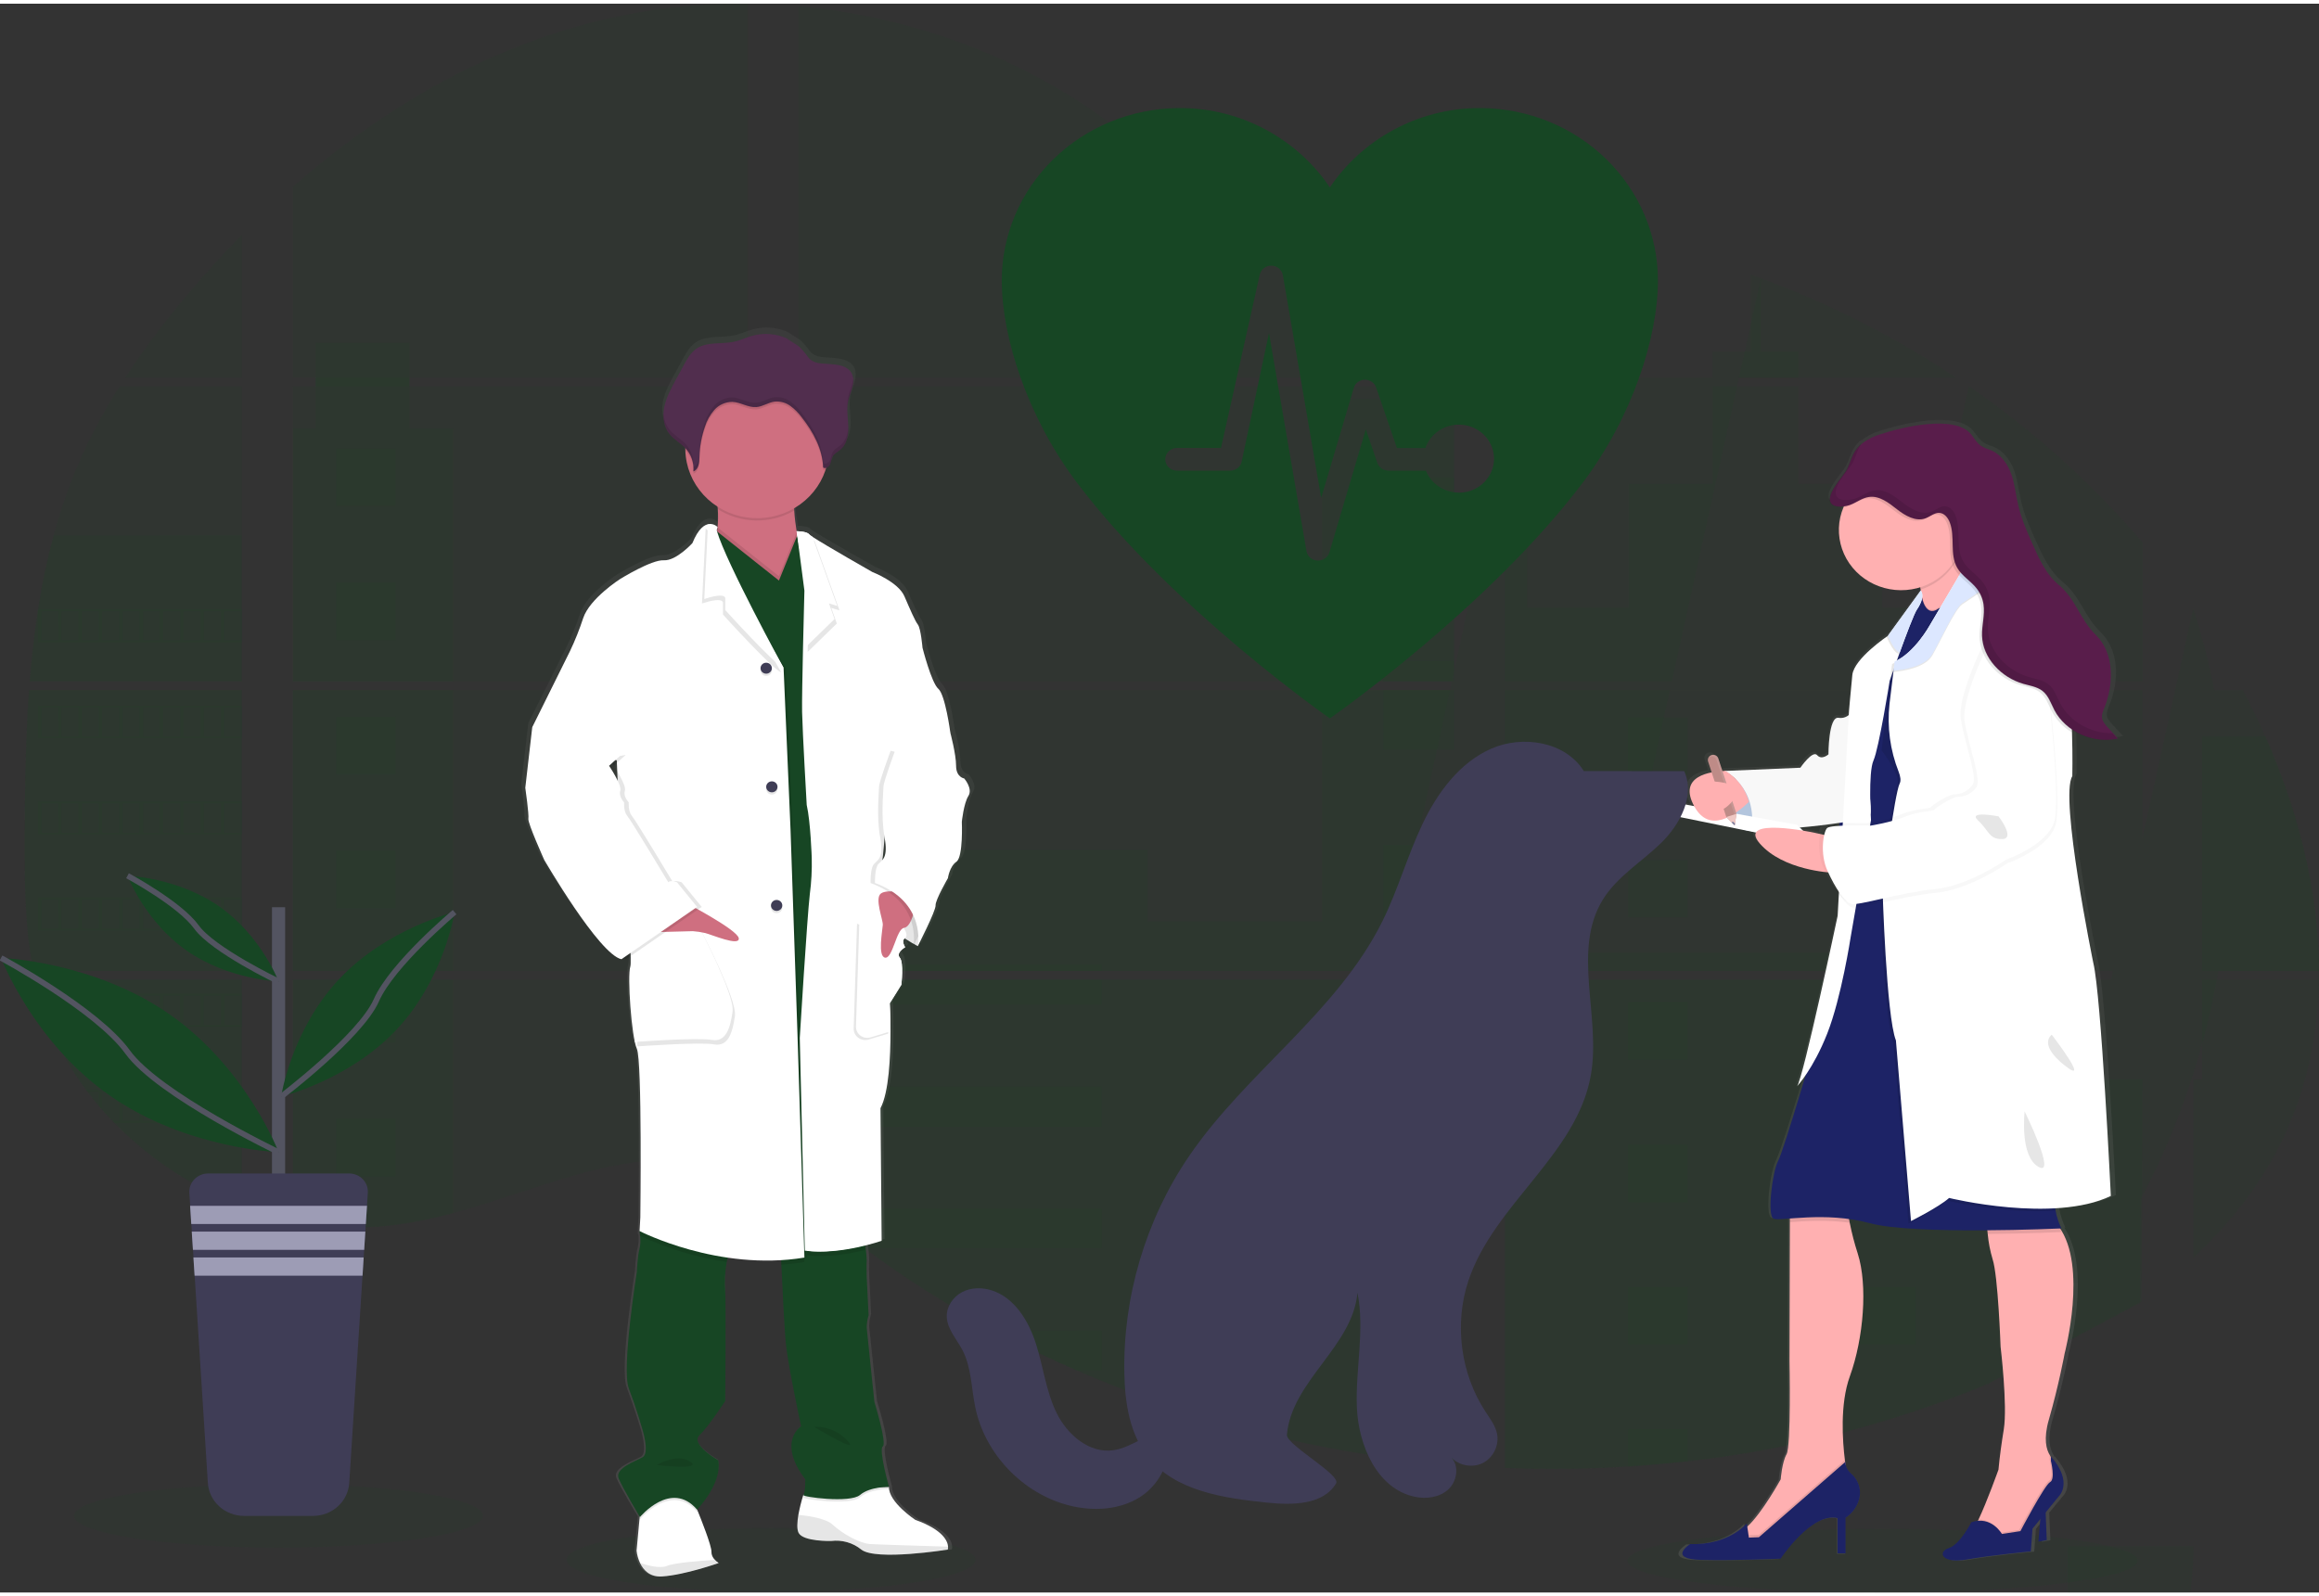 <svg width="703" height="484" viewBox="0 0 823 564" fill="none" xmlns="http://www.w3.org/2000/svg">
<rect x="0" y="0" width="823" height="564" fill="#333333" stroke="none"/>
<g clip-path="url(#clip0_11_27)">
<path opacity="0.1" d="M273.613 563.683C313.693 563.683 346.184 558.634 346.184 552.406C346.184 546.179 313.693 541.13 273.613 541.13C233.534 541.13 201.043 546.179 201.043 552.406C201.043 558.634 233.534 563.683 273.613 563.683Z" fill="#174624"/>
<path opacity="0.1" d="M668.095 564C718.108 564 758.652 558.951 758.652 552.724C758.652 546.496 718.108 541.447 668.095 541.447C618.082 541.447 577.539 546.496 577.539 552.724C577.539 558.951 618.082 564 668.095 564Z" fill="#174624"/>
<path opacity="0.1" d="M10.308 243.689H85.894V343.362H15.841C15.655 344.385 15.476 345.415 15.283 346.446H85.894V426.83C85.768 426.794 85.656 426.75 85.537 426.707C83.541 425.943 81.56 425.136 79.579 424.272L78.312 423.717C76.326 422.809 74.34 421.848 72.354 420.835C71.662 420.482 70.969 420.114 70.284 419.74C59.258 413.764 49.242 406.193 40.583 397.287C40.329 397.05 40.091 396.797 39.838 396.567C38.631 395.299 37.447 394.016 36.3 392.705L35.034 391.264C33.678 389.657 32.368 388.007 31.094 386.335C30.908 386.09 30.729 385.845 30.535 385.614C25.356 378.666 21.055 371.143 17.726 363.206C17.621 362.968 17.532 362.708 17.435 362.485C16.412 359.939 15.506 357.369 14.717 354.775C14.374 353.687 14.046 352.613 13.763 351.482C13.659 351.151 13.57 350.827 13.488 350.502C9.257 334.528 8.758 317.934 8.758 301.455C8.758 299.531 8.758 297.6 8.758 295.69C8.758 289.025 8.84 282.317 8.96 275.616C8.96 273.879 9.034 272.15 9.071 270.406C9.176 265.982 9.325 261.558 9.518 257.134C9.563 255.902 9.622 254.677 9.689 253.452C9.689 252.746 9.727 252.04 9.801 251.334C9.98 248.768 10.129 246.225 10.308 243.689Z" fill="#174624"/>
<path opacity="0.1" d="M85.894 132.71H44.433C51.173 122.504 58.537 112.697 66.486 103.341C72.645 96.02 79.147 88.886 85.894 82.013V132.71Z" fill="#174624"/>
<path opacity="0.1" d="M85.894 135.794V240.605H10.546C10.546 240.302 10.598 239.992 10.62 239.69C10.687 238.861 10.755 238.032 10.829 237.211C10.911 236.245 11 235.273 11.097 234.329C11.194 233.385 11.298 232.232 11.41 231.187C11.522 230.142 11.626 229.083 11.752 228.038C11.879 226.994 11.991 225.949 12.125 224.911C12.259 223.874 12.378 222.822 12.52 221.784C12.631 220.919 12.75 220.062 12.87 219.197C13.041 217.979 13.22 216.755 13.413 215.544C13.413 215.364 13.465 215.177 13.495 215.004C14.855 206.142 16.707 197.358 19.044 188.689C21.49 179.596 24.614 170.686 28.391 162.029C32.405 152.973 37.105 144.216 42.452 135.83L85.894 135.794Z" fill="#174624"/>
<path opacity="0.1" d="M103.94 243.682V343.362H265.384V243.682H103.94ZM103.94 346.439V432.039C104.864 432.227 105.78 432.407 106.688 432.558C107.925 432.789 109.153 432.998 110.412 433.178C110.65 433.214 110.896 433.25 111.157 433.272C111.648 433.351 112.155 433.416 112.646 433.48C113.89 433.646 115.126 433.783 116.37 433.891C116.959 433.949 117.554 433.999 118.15 434.043L119.588 434.151C120.37 434.208 121.144 434.251 121.911 434.273C122.388 434.273 122.865 434.316 123.356 434.331C123.729 434.331 124.101 434.331 124.488 434.331C124.875 434.331 125.427 434.331 125.896 434.331C126.536 434.331 127.177 434.331 127.81 434.331H128.666C129.307 434.331 129.947 434.331 130.58 434.273H130.625C131.065 434.273 131.511 434.273 131.958 434.215C132.082 434.223 132.207 434.223 132.331 434.215C132.703 434.215 133.075 434.215 133.433 434.165H133.694L136.189 433.978C137.008 433.906 137.834 433.812 138.669 433.725L140.367 433.531C147.275 432.594 154.107 431.188 160.811 429.323C175.87 425.259 190.601 419.574 205.653 415.409C225.114 410.041 246.615 407.404 265.421 413.968V346.439H103.94ZM265.384 132.71V0.007C247.708 -0.178 230.081 1.822 212.93 5.959C172.049 15.895 135.369 37.447 103.94 64.972V132.703H112.043V135.78H103.94V240.605H265.384V135.787H145.312V132.71H265.384ZM472.75 87.885C462.636 87.539 452.581 84.441 443.488 79.656C426.097 70.505 412.208 56.376 396.687 44.451C364.438 19.613 324.444 4.626 283.415 0.908V132.71H513.883L514.457 132.127L472.75 87.885ZM493.745 84.282L516.006 107.916V78.086C508.551 78.979 502.019 81.105 493.775 84.254L493.745 84.282ZM516.006 453.295V346.439H468.572C468.445 345.985 468.318 345.523 468.169 345.062C468.311 345.523 468.43 345.985 468.564 346.439H283.444V423.717C285.202 424.978 286.937 426.304 288.658 427.651C290.512 429.092 292.344 430.613 294.184 432.104L296.038 433.589C296.925 434.309 297.818 435.03 298.72 435.707C300.507 437.11 302.312 438.493 304.134 439.857C305.035 440.578 305.959 441.226 306.875 441.904C321.418 452.661 336.759 462.369 352.775 470.949C356.365 472.87 359.987 474.746 363.641 476.576C366.077 477.78 368.527 478.976 370.985 480.136C374.679 481.88 378.402 483.561 382.156 485.18C416.763 500.209 453.357 510.522 490.892 515.824C499.229 517.016 507.598 517.952 515.999 518.635V453.288H516.743L516.006 453.295ZM283.444 135.787V240.605H516.036V135.787H283.444ZM283.444 243.682V343.362H516.036V243.682H283.444ZM534.089 77.956V111.231L562.502 81.069C553.088 79.599 543.617 78.549 534.089 77.92V77.956ZM534.089 243.718V343.362H760.313V243.682L534.089 243.718ZM759.486 461.207L760.283 346.439H534.089V519.78C548.66 520.372 563.254 520.204 577.807 519.276H578.06C585.011 518.853 591.93 518.238 598.817 517.431H598.973C635.713 513.294 671.638 504.02 705.624 489.899M803.934 260.096C803.085 258.157 802.199 256.233 801.297 254.331C799.614 250.728 797.834 247.227 796.002 243.725H778.351V343.362H822.978C822.955 315.145 815.575 286.323 803.956 260.06L803.934 260.096ZM733.903 547.586V646.301C746.475 634.643 757.095 621.305 764.744 606.058C773.942 587.699 778.15 567.819 778.493 547.572L733.903 547.586ZM733.903 415.784V441.724H749.901C770.84 407.919 784.196 370.232 789.102 331.11C794.007 291.987 790.352 252.303 778.373 214.636L733.903 415.784ZM580.481 298.623C579.304 298.191 578.127 297.751 576.943 297.326C564.454 292.864 551.692 289.153 538.729 286.215L495.249 332.381L538.863 132.127L539.422 132.717H694.17C672.618 118.365 649.383 106.535 624.951 97.476L580.481 298.623ZM654.258 336.935H537.262L534.089 339.745V240.605H561.899H561.943H760.343V191.211C742.395 170.212 721.681 151.578 698.728 135.787L654.258 336.935Z" fill="#174624"/>
<path opacity="0.1" d="M85.894 188.66V240.605H10.546C10.546 240.302 10.598 239.992 10.62 239.69C10.687 238.861 10.755 238.032 10.829 237.211C10.911 236.245 11 235.273 11.097 234.329C11.194 233.385 11.298 232.232 11.41 231.187C11.522 230.142 11.626 229.083 11.752 228.038C11.879 226.994 11.991 225.949 12.125 224.911C12.259 223.874 12.378 222.822 12.52 221.784C12.631 220.919 12.75 220.062 12.87 219.197C13.041 217.98 13.22 216.755 13.413 215.544C13.413 215.364 13.465 215.177 13.495 215.004C14.855 206.142 16.707 197.358 19.044 188.689L85.894 188.66Z" fill="#174624"/>
<path opacity="0.1" d="M10.308 243.689H85.894V343.362H15.841C15.655 344.385 15.476 345.415 15.283 346.446H85.894V426.83C85.768 426.794 85.656 426.75 85.537 426.707C83.541 425.943 81.56 425.136 79.579 424.272L78.312 423.717C76.326 422.809 74.34 421.848 72.354 420.835C71.662 420.482 70.969 420.114 70.284 419.74C59.258 413.764 49.242 406.193 40.583 397.287C40.329 397.05 40.091 396.797 39.838 396.567C38.631 395.299 37.447 394.016 36.3 392.705L35.034 391.264C33.678 389.657 32.368 388.007 31.094 386.335C30.908 386.09 30.729 385.845 30.535 385.614C25.356 378.666 21.055 371.143 17.726 363.206C17.621 362.968 17.532 362.708 17.435 362.485C16.412 359.939 15.506 357.369 14.717 354.775C14.374 353.687 14.046 352.613 13.763 351.482C13.659 351.151 13.57 350.827 13.488 350.502C9.257 334.528 8.758 317.934 8.758 301.455C8.758 299.531 8.758 297.6 8.758 295.69C8.758 289.025 8.84 282.317 8.96 275.616C8.96 273.879 9.034 272.15 9.071 270.406C9.176 265.982 9.325 261.558 9.518 257.134C9.563 255.902 9.622 254.677 9.689 253.452C9.689 252.746 9.727 252.04 9.801 251.334C9.98 248.768 10.129 246.225 10.308 243.689Z" fill="#174624"/>
<path opacity="0.1" d="M160.773 150.796V240.605H103.94V150.796H112.043V120.389H145.305V150.796H160.773Z" fill="#174624"/>
<path opacity="0.1" d="M160.773 243.681H103.947V343.354H160.773V243.681Z" fill="#174624"/>
<path opacity="0.1" d="M103.94 346.446H160.773V429.308C154.069 431.172 147.238 432.576 140.329 433.509L138.631 433.711C137.797 433.805 136.971 433.884 136.151 433.963C135.332 434.042 134.483 434.1 133.656 434.15H133.396C133.038 434.15 132.651 434.194 132.301 434.201H131.921C131.474 434.201 131.027 434.244 130.58 434.259C129.947 434.295 129.314 434.302 128.666 434.309C128.391 434.309 128.13 434.309 127.855 434.309C127.214 434.309 126.581 434.309 125.94 434.309H124.533C124.153 434.309 123.788 434.309 123.393 434.309L121.956 434.259C121.211 434.259 120.407 434.179 119.632 434.129L118.202 434.028L116.422 433.869C115.171 433.761 113.927 433.624 112.698 433.459L111.209 433.257L110.464 433.156C109.22 432.969 107.992 432.767 106.74 432.536C105.824 432.385 104.916 432.198 103.992 432.018L103.94 346.446Z" fill="#174624"/>
<path opacity="0.1" d="M516.036 140.189H469.175V240.597H516.036V140.189Z" fill="#174624"/>
<path opacity="0.1" d="M516.043 243.681V343.362H283.444V300.367H407.337V325.73H469.175V243.681H516.043Z" fill="#174624"/>
<path opacity="0.1" d="M516.781 453.317H516.036V518.707C507.645 518.02 499.278 517.085 490.937 515.904C453.383 510.584 416.774 500.249 382.156 485.194C372.161 480.842 362.37 476.091 352.782 470.942C336.767 462.358 321.424 452.65 306.875 441.896C303.22 439.187 299.613 436.415 296.053 433.581C293.588 431.614 291.138 429.597 288.658 427.637C286.937 426.289 285.202 424.964 283.444 423.695V346.446H468.557C468.43 345.984 468.304 345.523 468.169 345.069C468.311 345.523 468.445 345.984 468.572 346.446H516.036V453.274C516.289 453.281 516.535 453.303 516.781 453.317Z" fill="#174624"/>
<path opacity="0.1" d="M638.252 132.71H607.717V123.53H621.406V96.186C622.592 96.604 623.774 97.034 624.951 97.475V123.53H638.252V132.71Z" fill="#174624"/>
<path opacity="0.1" d="M711.821 240.605H561.914C561.914 240.605 561.914 240.605 561.966 240.641L561.899 240.605H534.089V140.197H541.969V214.413H577.978V170.46H607.724V135.794H638.26V170.488H668.006V214.442H711.821V240.605Z" fill="#174624"/>
<path opacity="0.1" d="M534.089 243.681V343.362H711.821V243.681H534.089ZM760.067 460.695L760.313 381.796H711.821V346.489H534.089V519.78C548.66 520.372 563.254 520.204 577.807 519.276H578.06C585.011 518.853 591.93 518.238 598.817 517.431H598.973C635.713 513.294 671.638 504.02 705.624 489.899" fill="#174624"/>
<path opacity="0.1" d="M781.509 346.446H822.97C822.605 366.686 818.405 386.566 809.214 404.925C801.566 420.179 790.938 433.516 778.381 445.168V381.76H781.509V346.446Z" fill="#174624"/>
<path opacity="0.1" d="M822.993 343.362H781.509V260.059H803.956C815.575 286.323 822.955 315.145 822.993 343.362Z" fill="#174624"/>
<path opacity="0.1" d="M516.043 168.103H490.937V199.584H516.043V168.103Z" fill="#174624"/>
<path opacity="0.1" d="M516.043 233.356H490.937V240.605H516.043V233.356Z" fill="#174624"/>
<path opacity="0.1" d="M516.043 243.681H490.937V264.829H516.043V243.681Z" fill="#174624"/>
<path opacity="0.1" d="M516.043 298.609H490.937V330.089H516.043V298.609Z" fill="#174624"/>
<path opacity="0.1" d="M516.043 363.861H490.937V395.342H516.043V363.861Z" fill="#174624"/>
<path opacity="0.1" d="M516.036 453.274C516.289 453.274 516.535 453.274 516.781 453.317H516.036V460.63H490.937V429.114H516.036V453.274Z" fill="#174624"/>
<path opacity="0.1" d="M516.036 494.352V518.671C507.645 517.984 499.278 517.049 490.937 515.868V494.352H516.036Z" fill="#174624"/>
<path opacity="0.1" d="M391.041 341.049H283.444V343.362H391.041V341.049Z" fill="#174624"/>
<path opacity="0.1" d="M391.041 346.438H283.444V355.301H391.041V346.438Z" fill="#174624"/>
<path opacity="0.1" d="M391.041 384.354H283.444V398.606H391.041V384.354Z" fill="#174624"/>
<path opacity="0.1" d="M391.034 427.658V441.911H306.875C303.22 439.211 299.611 436.439 296.046 433.596C293.581 431.629 291.138 429.611 288.65 427.658H391.034Z" fill="#174624"/>
<path opacity="0.1" d="M391.034 470.956V485.194H382.149C372.164 480.837 362.375 476.084 352.782 470.934L391.034 470.956Z" fill="#174624"/>
<path opacity="0.1" d="M598.996 253.344H577.814V273.836H598.996V253.344Z" fill="#174624"/>
<path opacity="0.1" d="M140.382 157.864H119.2V178.357H140.382V157.864Z" fill="#174624"/>
<path opacity="0.1" d="M140.382 205.464H119.2V225.956H140.382V205.464Z" fill="#174624"/>
<path opacity="0.1" d="M140.382 253.063H119.2V273.555H140.382V253.063Z" fill="#174624"/>
<path opacity="0.1" d="M140.382 300.655H119.2V321.147H140.382V300.655Z" fill="#174624"/>
<path opacity="0.1" d="M140.382 348.254H119.2V368.747H140.382V348.254Z" fill="#174624"/>
<path opacity="0.1" d="M140.382 395.853H119.2V416.346H140.382V395.853Z" fill="#174624"/>
<path opacity="0.1" d="M679.855 253.344H658.674V273.836H679.855V253.344Z" fill="#174624"/>
<path opacity="0.1" d="M598.996 303.89H577.814V324.383H598.996V303.89Z" fill="#174624"/>
<path opacity="0.1" d="M679.855 303.89H658.674V324.383H679.855V303.89Z" fill="#174624"/>
<path opacity="0.1" d="M598.996 354.429H577.814V374.922H598.996V354.429Z" fill="#174624"/>
<path opacity="0.1" d="M679.855 354.429H658.674V374.922H679.855V354.429Z" fill="#174624"/>
<path opacity="0.1" d="M598.996 404.976H577.814V425.468H598.996V404.976Z" fill="#174624"/>
<path opacity="0.1" d="M679.855 404.976H658.674V425.468H679.855V404.976Z" fill="#174624"/>
<path opacity="0.1" d="M598.996 455.522H577.814V476.014H598.996V455.522Z" fill="#174624"/>
<path opacity="0.1" d="M679.855 455.522H658.674V476.014H679.855V455.522Z" fill="#174624"/>
<path opacity="0.1" d="M577.814 519.276V506.061H598.988V517.395L577.814 519.276Z" fill="#174624"/>
<path opacity="0.1" d="M13.406 214.989V226.713H85.894V214.989H13.406ZM20.63 225.978H14.717V215.71H20.675L20.63 225.978ZM27.847 225.978H21.889V215.71H27.847V225.978ZM35.049 225.978H29.091V215.71H35.049V225.978ZM42.266 225.978H36.315V215.71H42.273L42.266 225.978ZM49.475 225.978H43.517V215.71H49.475V225.978ZM56.692 225.978H50.734V215.71H56.692V225.978ZM63.909 225.978H57.95V215.71H63.909V225.978ZM71.118 225.978H65.16V215.71H71.118V225.978ZM78.327 225.978H72.369V215.71H78.327V225.978ZM85.537 225.978H79.579V215.71H85.537V225.978Z" fill="#174624"/>
<path opacity="0.1" d="M13.406 249.1V260.823H85.894V249.1H13.406ZM20.63 260.081H14.717V249.842H20.675L20.63 260.081ZM27.847 260.081H21.889V249.842H27.847V260.081ZM35.049 260.081H29.091V249.842H35.049V260.081ZM42.266 260.081H36.315V249.842H42.273L42.266 260.081ZM49.475 260.081H43.517V249.842H49.475V260.081ZM56.692 260.081H50.734V249.842H56.692V260.081ZM63.909 260.081H57.95V249.842H63.909V260.081ZM71.118 260.081H65.16V249.842H71.118V260.081ZM78.327 260.081H72.369V249.842H78.327V260.081ZM85.537 260.081H79.579V249.842H85.537V260.081Z" fill="#174624"/>
<path opacity="0.1" d="M13.406 283.225V294.97H85.894V283.225H13.406ZM20.63 294.206H14.717V283.96H20.675L20.63 294.206ZM27.847 294.206H21.889V283.96H27.847V294.206ZM35.049 294.206H29.091V283.96H35.049V294.206ZM42.266 294.206H36.315V283.96H42.273L42.266 294.206ZM49.475 294.206H43.517V283.96H49.475V294.206ZM56.692 294.206H50.734V283.96H56.692V294.206ZM63.909 294.206H57.95V283.96H63.909V294.206ZM71.118 294.206H65.16V283.96H71.118V294.206ZM78.327 294.206H72.369V283.96H78.327V294.206ZM85.537 294.206H79.579V283.96H85.537V294.206Z" fill="#174624"/>
<path opacity="0.1" d="M13.406 317.35V329.059H85.894V317.35H13.406ZM20.63 328.331H14.717V318.078H20.675L20.63 328.331ZM27.847 328.331H21.889V318.078H27.847V328.331ZM35.049 328.331H29.091V318.078H35.049V328.331ZM42.266 328.331H36.315V318.078H42.273L42.266 328.331ZM49.475 328.331H43.517V318.078H49.475V328.331ZM56.692 328.331H50.734V318.078H56.692V328.331ZM63.909 328.331H57.95V318.078H63.909V328.331ZM71.118 328.331H65.16V318.078H71.118V328.331ZM78.327 328.331H72.369V318.078H78.327V328.331ZM85.537 328.331H79.579V318.078H85.537V328.331Z" fill="#174624"/>
<path opacity="0.1" d="M13.719 351.468C14.009 352.57 14.337 353.673 14.679 354.761V352.203H20.638V362.449H17.45C17.547 362.687 17.644 362.946 17.74 363.17H85.894V351.468H13.719ZM27.869 362.449H21.911V352.203H27.869V362.449ZM35.071 362.449H29.113V352.203H35.071V362.449ZM42.288 362.449H36.315V352.203H42.273L42.288 362.449ZM49.497 362.449H43.539V352.203H49.497V362.449ZM56.714 362.449H50.756V352.203H56.714V362.449ZM63.931 362.449H57.973V352.203H63.931V362.449ZM71.14 362.449H65.182V352.203H71.14V362.449ZM78.35 362.449H72.392V352.203H78.35V362.449ZM85.559 362.449H79.601V352.203H85.559V362.449Z" fill="#174624"/>
<path opacity="0.1" d="M30.55 385.593C30.737 385.823 30.915 386.083 31.109 386.313H35.049V391.235C35.473 391.725 35.89 392.215 36.322 392.676V386.285H42.281V396.567H39.867C40.106 396.805 40.337 397.057 40.612 397.287H85.917V385.593H30.55ZM49.475 396.567H43.517V386.328H49.475V396.567ZM56.692 396.567H50.734V386.328H56.692V396.567ZM63.909 396.567H57.95V386.328H63.909V396.567ZM71.118 396.567H65.16V386.328H71.118V396.567ZM78.327 396.567H72.369V386.328H78.327V396.567ZM85.537 396.567H79.579V386.328H85.537V396.567Z" fill="#174624"/>
<path opacity="0.1" d="M70.314 419.711C70.991 420.085 71.684 420.431 72.384 420.806V420.446H78.342V423.688L79.608 424.257V420.446H85.567V426.678C85.681 426.733 85.801 426.777 85.924 426.808V419.711H70.314Z" fill="#174624"/>
<path opacity="0.1" d="M561.914 240.605H561.958H561.914ZM516.036 453.267H516.781H516.036ZM468.169 345.062C468.311 345.523 468.43 345.984 468.564 346.438C468.445 345.984 468.318 345.523 468.169 345.062ZM561.914 240.583H561.958H561.914ZM112.073 132.689V135.765H145.342V132.689H112.073ZM516.036 453.267H516.781H516.036ZM468.169 345.062C468.311 345.523 468.43 345.984 468.564 346.438C468.445 345.984 468.318 345.523 468.169 345.062ZM561.914 240.583H561.958H561.914ZM516.036 453.245H516.781H516.036ZM468.169 345.062C468.311 345.523 468.43 345.984 468.564 346.438C468.445 345.984 468.318 345.523 468.169 345.062Z" fill="#174624"/>
<path d="M343.786 273.57C343.786 273.57 340.851 273.173 340.851 269.037C340.851 264.901 338.751 257.177 338.751 257.177C338.751 257.141 336.934 243.725 334.424 241.592C331.914 239.459 328.689 226.936 328.689 226.936C328.689 226.936 328.138 220.141 327.013 218.678C325.889 217.216 324.369 213.635 322.128 208.526C319.886 203.417 310.539 199.879 310.539 199.879C310.539 199.879 293.64 190.397 288.851 187.306C288.416 187.052 288.009 186.755 287.637 186.42C286.803 185.36 283.169 185.339 283.169 185.339C282.789 183.019 282.424 180.353 282.305 177.939C282.305 177.679 282.305 177.42 282.268 177.161C287.608 174.107 291.63 169.292 293.596 163.6C293.685 163.326 293.759 163.038 293.841 162.764C294.161 162.662 294.456 162.497 294.706 162.278C294.956 162.06 295.156 161.793 295.294 161.496C295.726 160.566 295.733 159.478 296.269 158.614C296.895 157.591 298.087 157.043 299.025 156.272C301.393 154.327 302.004 151.048 301.892 148.065C301.818 145.651 301.416 143.216 301.572 140.816L301.617 140.211C301.661 139.851 301.714 139.49 301.781 139.145C302.146 137.358 302.942 135.672 303.389 133.899C303.836 132.126 303.881 130.131 302.838 128.603C301.311 126.362 298.131 125.915 295.338 125.685C292.173 125.425 289.343 125.764 287.317 123.221C286.369 121.891 285.302 120.645 284.13 119.495C283.712 119.121 279.661 116.728 279.661 116.57C275.707 114.798 271.224 114.465 267.037 115.633C264.937 116.224 262.956 117.19 260.826 117.672C256.23 118.724 250.943 117.586 247.04 120.129C244.865 121.57 243.562 123.862 242.341 126.096C241.348 127.935 240.34 129.773 239.317 131.608C237.671 134.627 235.995 137.696 235.302 141.04C235.157 141.767 235.067 142.504 235.034 143.245V143.281C235.034 143.547 235.034 143.814 235.034 144.08V144.419C235.034 144.671 235.034 144.916 235.079 145.14C235.124 145.363 235.116 145.435 235.139 145.586C235.161 145.738 235.198 146.076 235.243 146.307C235.288 146.537 235.377 146.941 235.466 147.258C235.504 147.395 235.556 147.525 235.6 147.654C235.675 147.899 235.764 148.137 235.861 148.375C235.913 148.497 235.965 148.627 236.025 148.749C236.137 149.002 236.271 149.247 236.405 149.47C236.464 149.571 236.509 149.665 236.569 149.758C236.776 150.093 237.005 150.416 237.254 150.724C238.848 152.648 241.194 153.873 242.929 155.674C242.929 155.746 242.929 155.818 242.929 155.883C242.929 156.085 242.929 156.279 242.929 156.481C243.021 160.498 244.126 164.433 246.149 167.943C248.171 171.453 251.049 174.432 254.532 176.62C254.532 176.894 254.57 177.175 254.585 177.449C254.73 179.588 254.702 181.734 254.503 183.869C254.199 183.523 253.82 183.248 253.392 183.063C252.964 182.879 252.498 182.79 252.03 182.802C251.71 182.787 251.389 182.814 251.077 182.882L251.01 182.831V182.896C249.371 183.285 247.353 184.935 245.424 189.626C245.424 189.626 239.555 196.024 235.086 195.758C230.618 195.491 219.305 202.416 219.305 202.416C219.305 202.416 208.267 209.347 205.899 216.409C204.575 220.413 202.988 224.331 201.147 228.139L187.503 255.34L184.986 276.92C184.986 276.92 186.379 286.518 186.103 287.981C185.827 289.443 191.83 302.636 191.83 302.636C191.83 302.636 211.663 336.351 219.767 338.08L220.347 337.684C220.694 337.859 221.062 337.992 221.442 338.08L223.111 336.942C223.211 338.21 223.168 339.486 222.984 340.746C221.867 344.075 223.401 365.799 225.352 370.058C227.304 374.316 226.611 430.151 226.611 430.151L226.335 435.08C226.335 435.08 226.335 435.238 226.402 435.512L226.335 436.68L226.537 436.78C226.745 438.344 226.677 439.93 226.335 441.471C225.635 443.633 225.352 449.743 225.352 449.743C225.352 449.743 219.774 484.243 222.418 491.174C225.062 498.106 227.311 505.701 227.311 505.701C227.311 505.701 230.104 514.347 227.445 515.824C224.786 517.301 217.227 519.78 218.783 523.383C220.199 526.712 225.568 535.632 226.365 536.936L226.298 537.621L225.203 549.099C225.381 550.615 225.806 552.093 226.462 553.48C227.661 555.98 229.992 558.574 234.424 558.293C235.168 558.243 236.032 558.156 236.866 558.048C244.977 556.996 254.964 553.494 254.964 553.494C254.446 553.176 253.97 552.796 253.549 552.363C253.151 551.99 252.835 551.541 252.621 551.046C252.407 550.55 252.3 550.018 252.306 549.481C252.425 547.391 248.381 537.433 247.375 534.984C247.219 534.631 247.137 534.429 247.137 534.429C247.137 534.429 256.357 525.105 254.823 516.84C254.823 516.84 244.62 511.076 247.978 507.913C251.337 504.75 257.34 495.663 257.34 495.663C257.34 495.663 257.616 461.69 257.34 456.617C257.053 453.096 257.225 449.554 257.854 446.076C257.966 445.549 258.1 445.038 258.241 444.534C262.887 445.204 267.576 445.549 272.273 445.564C273.986 445.564 275.729 445.564 277.486 445.463C277.486 445.943 277.509 446.462 277.553 447.019C277.941 455.435 278.663 470.192 279.251 475.675C280.085 483.537 284.696 504.721 284.696 504.721C284.696 504.721 275.9 510.182 286.23 523.642C286.23 523.642 286.23 528.52 285.545 529.226C284.813 531.535 284.224 533.883 283.779 536.259C283.348 538.795 283.169 541.36 283.869 542.693C285.545 545.878 295.599 545.619 295.599 545.619L295.845 545.576C297.743 545.386 299.661 545.563 301.488 546.096C303.315 546.629 305.014 547.508 306.488 548.681C310.308 551.65 324.809 550.346 332.659 549.402C335.735 549.027 337.79 548.681 337.79 548.681C337.89 548.344 337.925 547.993 337.894 547.644C337.813 545.777 336.301 541.685 326.053 538.032C326.053 538.032 316.415 531.763 316.549 526.301H316.348H315.231C316.043 526.258 316.564 526.301 316.564 526.301C316.564 526.301 312.788 512.971 314.33 511.89C315.872 510.809 311.254 496.038 311.254 496.038C311.254 496.038 308.61 471.251 308.469 469.515C308.475 468.025 308.708 466.544 309.161 465.12L308.469 451.53C308.469 451.53 308.335 447.012 308.469 445.542C308.446 444.266 308.339 442.993 308.148 441.731C308.081 441.226 308.014 440.7 307.94 440.181C311.552 439.295 313.898 438.474 313.898 438.474L313.481 391.17C316.549 385.406 317.115 372.76 317.1 363.789C317.1 358.025 316.832 353.759 316.832 353.759L321.025 347.137C321.025 347.137 321.994 339.211 320.459 337.475C319.782 336.689 320.087 335.875 320.646 335.205C320.936 334.983 321.242 334.78 321.562 334.6C321.562 334.6 321.517 334.535 321.465 334.441C321.758 334.205 322.069 333.99 322.396 333.8C322.396 333.8 320.906 331.566 322.239 330.622C323.491 331.444 324.608 332.064 325.457 332.568C325.397 333.094 325.338 333.397 325.338 333.397L325.695 332.676C326.514 333.123 327.013 333.397 327.013 333.397C327.013 333.397 333.582 320.737 333.441 318.87C333.299 317.004 337.909 309.143 337.909 309.143C337.909 309.143 338.468 305.014 340.985 303.285C343.503 301.556 342.937 289.025 342.937 289.025C342.937 289.025 343.637 282.497 345.312 279.831C346.988 277.165 343.786 273.57 343.786 273.57ZM218.098 268.014L218.225 271.033C217.48 269.873 216.944 269.037 216.944 269.037L218.098 268.014Z" fill="url(#paint0_linear_11_27)"/>
<path d="M327.371 327.928L325.762 334.557C325.762 334.557 312.878 328.194 310.554 320.11C308.23 312.025 314.442 308.956 314.442 308.956L326.447 313.877L327.371 327.928Z" fill="white"/>
<path opacity="0.1" d="M327.371 327.928L325.762 334.557C325.762 334.557 312.878 328.194 310.554 320.11C308.23 312.025 314.442 308.956 314.442 308.956L326.447 313.877L327.371 327.928Z" fill="black"/>
<path d="M255.061 553.538C255.061 553.538 243.145 557.774 234.952 558.308C230.603 558.589 228.316 556.009 227.14 553.523C226.497 552.141 226.082 550.67 225.911 549.164L226.976 537.743L227.542 531.662L244.947 527.288L247.412 534.58L247.643 535.135C248.634 537.57 252.603 547.478 252.484 549.546C252.479 550.075 252.585 550.6 252.795 551.089C253.005 551.579 253.315 552.022 253.706 552.392C254.105 552.828 254.561 553.213 255.061 553.538Z" fill="white"/>
<path d="M336.457 547.73C336.487 548.077 336.452 548.426 336.353 548.76C336.353 548.76 310.867 552.875 305.653 548.76C304.183 547.558 302.47 546.667 300.623 546.143C298.776 545.62 296.837 545.476 294.929 545.72C294.929 545.72 285.068 545.979 283.422 542.838C282.737 541.519 282.916 538.961 283.34 536.439C283.773 534.076 284.35 531.74 285.068 529.443L285.463 529.14L287.809 527.317L315.276 526.532H315.484C315.35 531.965 324.809 538.197 324.809 538.197C334.856 541.8 336.338 545.871 336.457 547.73Z" fill="white"/>
<path opacity="0.1" d="M336.457 547.73C336.483 548.077 336.445 548.426 336.345 548.76C336.345 548.76 310.867 552.875 305.653 548.76C304.184 547.559 302.472 546.669 300.627 546.145C298.781 545.621 296.843 545.477 294.936 545.72C294.936 545.72 285.068 545.979 283.429 542.838C282.744 541.512 282.916 538.961 283.34 536.439C287.138 536.807 293.134 537.722 295.487 539.905C299.047 543.227 305.08 546.541 308.781 546.801C311.679 546.981 329.009 547.514 336.457 547.73Z" fill="black"/>
<path opacity="0.1" d="M255.061 553.538C255.061 553.538 243.145 557.774 234.952 558.308C230.603 558.589 228.317 556.009 227.147 553.516C230.178 554.503 234.386 555.541 236.598 554.59C239.22 553.466 248.515 552.738 253.728 552.428C254.125 552.848 254.572 553.221 255.061 553.538Z" fill="black"/>
<path d="M272.742 212.107C262.911 208.411 250.265 196.197 253.423 190.491C254.124 189.051 254.541 187.496 254.652 185.908C254.855 183.752 254.885 181.584 254.741 179.423C254.52 175.885 254.079 172.362 253.423 168.874C253.423 168.874 284.115 169.544 282.327 173.918C281.806 175.201 281.724 177.427 281.865 179.92C282.007 182.413 282.379 185.231 282.767 187.616C283.303 190.887 283.839 193.38 283.839 193.38C283.839 193.38 281.962 195.924 280.86 196.061C279.758 196.197 286.848 217.374 272.742 212.107Z" fill="#CF6F80"/>
<path opacity="0.1" d="M247.621 535.135L247.39 535.38C238.215 524.644 227.117 538.024 227.117 538.024L226.954 537.743L227.52 531.662L244.925 527.288L247.39 534.58L247.621 535.135Z" fill="black"/>
<path opacity="0.1" d="M315.492 527.288C315.492 527.288 308.789 527.151 305.214 530.206C301.639 533.261 284.36 530.869 285.105 530.206C285.326 529.878 285.459 529.502 285.492 529.111L287.838 527.288L315.306 526.503C315.41 526.986 315.492 527.288 315.492 527.288Z" fill="black"/>
<path d="M259.038 442.977C258.539 444.171 258.16 445.409 257.906 446.673C257.285 450.136 257.112 453.661 257.392 457.165C257.668 462.208 257.392 496.009 257.392 496.009C257.392 496.009 251.501 505.023 248.217 508.201C244.932 511.379 254.92 517.085 254.92 517.085C256.409 525.299 247.383 534.58 247.383 534.58C238.207 523.844 227.11 537.232 227.11 537.232C227.11 537.232 221.077 527.144 219.573 523.541C218.068 519.939 225.464 517.446 228.063 515.983C230.663 514.52 227.937 505.895 227.937 505.895C227.937 505.895 225.74 498.337 223.133 491.441C220.526 484.545 226.008 450.219 226.008 450.219C226.008 450.219 226.291 444.123 226.968 441.997C227.31 440.463 227.378 438.884 227.17 437.328C227.125 436.802 227.073 436.363 227.035 436.067C226.998 435.772 226.968 435.635 226.968 435.635L227.073 435.462L230.797 428.746C230.797 428.746 260.826 438.747 259.038 442.977Z" fill="#174624"/>
<path d="M315.492 526.496C315.492 526.496 308.789 526.359 305.214 529.378C301.639 532.397 284.36 530.041 285.105 529.378C285.85 528.715 285.79 523.808 285.79 523.808C275.654 510.42 284.301 504.987 284.301 504.987C284.301 504.987 279.773 483.911 278.953 476.093C278.38 470.632 277.672 455.954 277.293 447.574C277.129 443.971 277.032 441.493 277.032 441.493L285.314 439.879L286.379 439.67L306.353 435.793C306.353 435.793 306.905 439.396 307.277 442.343C307.463 443.601 307.567 444.87 307.59 446.14C307.456 447.581 307.59 452.092 307.59 452.092L308.267 465.617C307.825 467.035 307.596 468.509 307.59 469.99C307.724 471.713 310.323 496.37 310.323 496.37C310.323 496.37 314.844 511.083 313.302 512.142C311.76 513.202 315.492 526.496 315.492 526.496Z" fill="#174624"/>
<path opacity="0.1" d="M282.327 173.918C281.806 175.201 281.724 177.427 281.865 179.92C277.754 182.315 273.028 183.54 268.23 183.453C263.432 183.367 258.757 181.972 254.741 179.43C254.52 175.889 254.08 172.364 253.423 168.874C253.423 168.874 284.115 169.53 282.327 173.918Z" fill="black"/>
<path d="M294.191 157.994C294.197 160.591 293.775 163.171 292.94 165.639C291.074 171.168 287.248 175.881 282.138 178.945C277.027 182.009 270.962 183.226 265.014 182.382C259.065 181.538 253.617 178.687 249.632 174.332C245.646 169.977 243.38 164.4 243.234 158.585C243.234 158.383 243.234 158.196 243.234 157.994C243.176 154.721 243.793 151.47 245.047 148.43C246.302 145.389 248.17 142.621 250.542 140.287C252.914 137.953 255.742 136.099 258.863 134.833C261.983 133.567 265.333 132.916 268.716 132.916C272.1 132.916 275.45 133.567 278.57 134.833C281.691 136.099 284.519 137.953 286.891 140.287C289.263 142.621 291.131 145.389 292.386 148.43C293.64 151.47 294.257 154.721 294.199 157.994H294.191Z" fill="#CF6F80"/>
<path opacity="0.1" d="M272.742 212.107C262.911 208.411 250.265 196.197 253.423 190.491C254.124 189.051 254.541 187.496 254.652 185.908L268.11 196.608L276.436 203.216L282.767 187.623C283.303 190.894 283.839 193.387 283.839 193.387C283.839 193.387 281.962 195.931 280.86 196.068C279.758 196.205 286.848 217.374 272.742 212.107Z" fill="black"/>
<path d="M307.545 259.396L296.307 442.055L281.649 442.984L243.696 337.071L249.922 211.329L251.233 184.762L268.11 198.172L276.443 204.779L282.96 188.733L295.078 198.95L307.545 259.396Z" fill="#174624"/>
<path opacity="0.1" d="M259.038 442.977C258.539 444.171 258.16 445.409 257.906 446.674C247.241 445.08 236.883 441.95 227.177 437.386L226.976 437.285L227.043 436.125L227.08 435.519L230.804 428.804C230.804 428.804 260.826 438.748 259.038 442.977Z" fill="black"/>
<path opacity="0.1" d="M285.485 446.702C282.759 447.151 280.009 447.454 277.248 447.61C277.084 444.008 276.987 441.529 276.987 441.529L285.269 439.915L285.485 446.702Z" fill="black"/>
<path opacity="0.1" d="M307.232 442.379C301.937 443.712 293.759 445.211 286.438 444.274L286.334 439.706L306.309 435.829C306.309 435.829 306.86 439.396 307.232 442.379Z" fill="black"/>
<path opacity="0.1" d="M286.304 445.11C255.769 450.154 227.803 435.692 227.803 435.692L228.071 430.793C228.071 430.793 228.763 375.246 226.842 370.987C224.92 366.729 223.423 345.134 224.511 341.82C225.598 338.505 220.541 288.802 220.541 288.802L219.722 268.627L189.737 256.875L203.143 229.84C204.954 226.049 206.511 222.15 207.806 218.167C210.137 211.149 220.958 204.253 220.958 204.253C220.958 204.253 232.055 197.365 236.442 197.624C240.829 197.883 246.578 191.528 246.578 191.528C250.823 181.059 254.666 185.8 254.666 185.8C254.666 186.297 254.666 185.8 254.458 187.349C252.968 198.842 278.544 235.157 278.909 235.799L281.344 293.197L283.809 365.835L286.304 445.11Z" fill="black"/>
<path d="M285.485 445.11C254.949 450.154 226.976 435.692 226.976 435.692L227.251 430.793C227.251 430.793 227.944 375.246 226.015 370.987C224.086 366.729 222.597 345.134 223.692 341.82C224.786 338.505 219.722 288.802 219.722 288.802L218.895 268.627L188.896 256.831L202.302 229.796C204.108 226.004 205.666 222.106 206.964 218.124C209.288 211.106 220.117 204.21 220.117 204.21C220.117 204.21 231.214 197.321 235.593 197.581C239.972 197.84 245.729 191.485 245.729 191.485C249.982 181.016 254.666 185.757 254.666 185.757C254.666 186.254 254.22 186.477 254.458 187.306C257.735 198.453 277.725 235.114 278.089 235.755L280.555 293.154L283.02 365.792L285.485 445.11Z" fill="white"/>
<path opacity="0.1" d="M277.255 237.391C273.971 236.065 256.573 216.848 256.573 216.848V212.475C255.94 211.033 252.179 211.913 249.125 212.921L250.436 186.355L251.926 187.551C255.188 198.69 276.875 236.75 277.255 237.391Z" fill="black"/>
<path d="M278.082 235.799C274.79 234.473 257.392 215.256 257.392 215.256V210.882C256.759 209.441 252.998 210.32 249.945 211.329L251.263 184.762L252.752 185.958C256.022 197.098 277.717 235.165 278.082 235.799Z" fill="white"/>
<path opacity="0.1" d="M227.803 331.638C228.212 331.638 249.036 329.52 249.036 329.52C249.036 329.52 261.645 353.507 260.818 359.343C259.992 365.18 258.495 370.346 253.423 369.431C248.351 368.516 226.127 370.152 226.127 370.152L227.803 331.638Z" fill="black"/>
<path d="M226.976 330.046C227.386 330.046 248.209 327.928 248.209 327.928C248.209 327.928 260.811 351.922 259.992 357.751C259.172 363.58 257.66 368.754 252.596 367.839C247.532 366.924 225.3 368.559 225.3 368.559L226.976 330.046Z" fill="white"/>
<path d="M242.668 318.784C242.668 318.784 261.779 328.72 262.189 331.754C262.598 334.787 252.462 330.428 250.272 329.902C248.831 329.566 247.364 329.344 245.886 329.239L231.281 329.621L242.668 318.784Z" fill="#CF6F80"/>
<path opacity="0.1" d="M271.923 238.63C273.033 238.63 273.934 237.759 273.934 236.685C273.934 235.61 273.033 234.739 271.923 234.739C270.812 234.739 269.912 235.61 269.912 236.685C269.912 237.759 270.812 238.63 271.923 238.63Z" fill="black"/>
<path d="M271.923 237.838C273.033 237.838 273.934 236.967 273.934 235.892C273.934 234.818 273.033 233.947 271.923 233.947C270.812 233.947 269.912 234.818 269.912 235.892C269.912 236.967 270.812 237.838 271.923 237.838Z" fill="#3F3D56"/>
<path opacity="0.1" d="M275.624 322.848C276.735 322.848 277.635 321.977 277.635 320.902C277.635 319.828 276.735 318.957 275.624 318.957C274.514 318.957 273.613 319.828 273.613 320.902C273.613 321.977 274.514 322.848 275.624 322.848Z" fill="black"/>
<path d="M275.624 322.048C276.735 322.048 277.635 321.177 277.635 320.102C277.635 319.028 276.735 318.157 275.624 318.157C274.514 318.157 273.613 319.028 273.613 320.102C273.613 321.177 274.514 322.048 275.624 322.048Z" fill="#3F3D56"/>
<path opacity="0.1" d="M273.926 280.739C275.037 280.739 275.937 279.868 275.937 278.794C275.937 277.719 275.037 276.848 273.926 276.848C272.816 276.848 271.915 277.719 271.915 278.794C271.915 279.868 272.816 280.739 273.926 280.739Z" fill="black"/>
<path d="M273.926 279.946C275.037 279.946 275.937 279.075 275.937 278.001C275.937 276.927 275.037 276.055 273.926 276.055C272.816 276.055 271.915 276.927 271.915 278.001C271.915 279.075 272.816 279.946 273.926 279.946Z" fill="#3F3D56"/>
<path d="M320.281 328.835C320.281 328.835 321.651 330.824 320.281 331.754C318.91 332.683 320.415 334.931 320.415 334.931C320.415 334.931 316.996 336.87 318.501 338.613C320.005 340.357 319.052 348.233 319.052 348.233L314.941 354.818C314.941 354.818 315.186 359.062 315.201 364.798C315.201 373.747 314.658 386.328 311.649 392.063L312.066 439.122C312.066 439.122 297.669 444.209 285.619 442.66L283.832 367.147C283.832 367.147 286.438 324.325 287.399 316.111C287.961 311.846 288.19 307.547 288.084 303.249C288.084 303.249 287.675 290.394 286.297 284.428C286.297 284.428 284.807 258.582 284.658 251.427C284.591 248.005 284.777 238.018 284.986 228.521C285.217 218.138 285.478 208.346 285.478 208.346L282.759 187.536C282.759 187.536 285.478 187.27 286.297 188.329C286.664 188.661 287.063 188.958 287.488 189.215C292.18 192.285 308.759 201.724 308.759 201.724C308.759 201.724 317.935 205.255 320.132 210.313C322.329 215.371 323.856 218.959 324.921 220.401C325.986 221.842 326.566 228.615 326.566 228.615C326.566 228.615 329.724 241.08 332.189 243.191C334.655 245.303 336.457 258.734 336.457 258.734L314.673 275.306C314.673 275.306 312.758 302.874 312.349 303.941C311.939 305.007 320.281 328.835 320.281 328.835Z" fill="white"/>
<path d="M321.107 328.835C321.107 328.835 322.47 330.824 321.107 331.754C319.744 332.683 321.234 334.931 321.234 334.931C321.234 334.931 317.838 336.891 319.327 338.635C320.817 340.379 319.878 348.254 319.878 348.254L315.767 354.84C315.767 354.84 316.013 359.084 316.035 364.82C316.035 373.769 315.492 386.349 312.483 392.085L312.893 439.144C312.893 439.144 298.474 444.231 286.438 442.682L284.658 367.169C284.658 367.169 287.265 324.346 288.226 316.132C288.789 311.868 289.015 307.568 288.904 303.271C288.904 303.271 288.494 290.416 287.124 284.45C287.124 284.45 285.634 258.604 285.478 251.449C285.411 248.026 285.604 238.039 285.805 228.543C286.036 218.16 286.297 208.367 286.297 208.367L282.707 187.277C282.707 187.277 286.297 187.277 287.124 188.351C287.487 188.686 287.887 188.983 288.315 189.237C293.007 192.306 309.593 201.746 309.593 201.746C309.593 201.746 318.761 205.276 320.958 210.335C323.155 215.393 324.682 218.981 325.755 220.422C326.827 221.863 327.393 228.636 327.393 228.636C327.393 228.636 330.551 241.102 333.016 243.213C335.481 245.324 337.261 258.726 337.261 258.726L315.477 275.299C315.477 275.299 313.563 302.867 313.146 303.933C312.729 305 321.107 328.835 321.107 328.835Z" fill="white"/>
<path opacity="0.1" d="M295.018 214.485L296.984 220.033L286.632 230.121C286.863 219.745 287.123 209.945 287.123 209.945L283.534 188.855C283.534 188.855 287.123 188.855 287.95 189.929C288.313 190.263 288.712 190.558 289.142 190.808L297.945 215.378L295.018 214.485Z" fill="black"/>
<path d="M294.191 212.892L296.165 218.441L285.813 228.528C286.044 218.145 286.304 208.353 286.304 208.353L282.707 187.263C282.707 187.263 286.304 187.263 287.124 188.336C287.489 188.67 287.888 188.967 288.315 189.223L297.126 213.786L294.191 212.892Z" fill="white"/>
<path opacity="0.1" d="M294.191 157.994C294.197 160.591 293.775 163.171 292.94 165.639C292.799 165.66 292.656 165.654 292.518 165.621C292.379 165.587 292.25 165.527 292.136 165.445C291.942 158.96 288.643 152.871 284.584 147.69C283.444 146.126 282.063 144.741 280.488 143.583C278.895 142.426 276.915 141.884 274.932 142.063C272.697 142.358 270.724 143.828 268.467 144.015C265.488 144.253 262.822 142.257 259.865 142.156C258.663 142.168 257.477 142.426 256.387 142.916C255.296 143.406 254.327 144.114 253.542 144.995C251.989 146.773 250.834 148.844 250.153 151.077C248.982 154.462 248.344 157.999 248.261 161.568C248.224 163.585 248.023 166.115 246.087 166.85C246.232 165.366 246.058 163.869 245.575 162.454C245.092 161.039 244.31 159.736 243.279 158.628L243.234 158.585C243.234 158.383 243.234 158.196 243.234 157.994C243.176 154.721 243.793 151.47 245.047 148.43C246.302 145.389 248.17 142.621 250.542 140.287C252.914 137.953 255.742 136.099 258.863 134.833C261.983 133.567 265.333 132.916 268.716 132.916C272.1 132.916 275.45 133.567 278.57 134.833C281.691 136.099 284.519 137.953 286.891 140.287C289.263 142.621 291.131 145.389 292.386 148.43C293.64 151.47 294.257 154.721 294.199 157.994H294.191Z" fill="black"/>
<path d="M279.266 118.847C275.396 117.086 270.994 116.752 266.888 117.91C264.825 118.501 262.881 119.459 260.788 119.942C256.32 120.987 251.106 119.856 247.271 122.385C245.141 123.826 243.86 126.103 242.668 128.315L239.689 133.805C238.066 136.81 236.427 139.865 235.749 143.172C235.072 146.48 235.481 150.183 237.648 152.842C239.227 154.78 241.559 155.998 243.271 157.821C244.298 158.93 245.076 160.232 245.558 161.645C246.04 163.059 246.215 164.553 246.072 166.035C248.016 165.315 248.202 162.778 248.247 160.761C248.33 157.192 248.967 153.655 250.138 150.27C250.818 148.037 251.972 145.965 253.527 144.188C254.312 143.308 255.282 142.6 256.373 142.11C257.463 141.621 258.648 141.361 259.85 141.349C262.829 141.45 265.503 143.439 268.452 143.201C270.686 143.021 272.668 141.544 274.917 141.256C276.9 141.074 278.882 141.617 280.473 142.776C282.047 143.932 283.427 145.318 284.562 146.883C288.628 152.064 291.927 158.138 292.121 164.637C292.962 165.236 294.176 164.457 294.594 163.535C295.011 162.613 295.025 161.532 295.554 160.653C296.165 159.637 297.334 159.096 298.25 158.333C300.574 156.394 301.155 153.13 301.066 150.169C300.976 147.208 300.38 144.203 300.961 141.292C301.311 139.505 302.101 137.833 302.533 136.068C302.965 134.303 303.017 132.321 301.997 130.801C300.507 128.567 297.372 128.127 294.638 127.918C291.533 127.659 288.755 127.991 286.773 125.461C285.844 124.142 284.797 122.902 283.645 121.758C283.251 121.383 279.266 119.005 279.266 118.847Z" fill="#512E4E"/>
<path opacity="0.1" d="M198.317 270.796L190.534 256.875L188.069 278.354C188.069 278.354 189.44 287.894 189.164 289.357C188.888 290.819 194.78 303.933 194.78 303.933C194.78 303.933 214.24 337.468 222.187 339.197L249.036 320.636L241.916 311.888C241.916 311.888 239.451 310.959 238.833 311.888C238.833 311.888 225.613 289.883 224.243 288.29C222.872 286.698 223.14 283.52 223.14 283.52C223.14 283.52 221.085 281.402 221.77 279.413C222.455 277.425 217.8 270.529 217.8 270.529L222.046 266.688L198.317 270.796Z" fill="black"/>
<path d="M190.944 255.289L188.888 256.875L186.423 278.354C186.423 278.354 187.794 287.894 187.518 289.357C187.242 290.819 193.141 303.933 193.141 303.933C193.141 303.933 212.594 337.468 220.541 339.197L247.398 320.636L240.27 311.888C240.27 311.888 237.805 310.959 237.187 311.888C237.187 311.888 223.967 289.883 222.597 288.29C221.226 286.698 221.502 283.52 221.502 283.52C221.502 283.52 219.446 281.402 220.131 279.413C220.817 277.425 216.154 270.529 216.154 270.529L220.4 266.688L190.944 255.289Z" fill="white"/>
<path opacity="0.1" d="M318.501 339.435C319.99 341.186 319.052 349.047 319.052 349.047L314.941 355.633C314.941 355.633 315.186 359.884 315.201 365.612L308.29 367.702C307.665 367.89 307.003 367.932 306.358 367.823C305.714 367.713 305.106 367.457 304.585 367.074C304.063 366.691 303.644 366.193 303.363 365.622C303.081 365.05 302.944 364.422 302.965 363.789L304.156 326.602L320.281 332.568C318.91 333.49 320.415 335.753 320.415 335.753C320.415 335.753 316.996 337.684 318.501 339.435Z" fill="black"/>
<path d="M319.327 338.635C320.817 340.386 319.878 348.254 319.878 348.254L315.767 354.84C315.767 354.84 316.013 359.084 316.035 364.82L308.997 366.945C308.386 367.129 307.737 367.169 307.107 367.061C306.476 366.954 305.88 366.702 305.37 366.327C304.86 365.952 304.45 365.465 304.174 364.906C303.898 364.346 303.765 363.731 303.784 363.112L304.983 325.809L321.115 331.775C319.737 332.698 321.241 334.953 321.241 334.953C321.241 334.953 317.838 336.891 319.327 338.635Z" fill="white"/>
<path d="M324.667 320.909C324.667 320.909 323.573 327.675 320.832 328.072C318.091 328.468 316.862 339.017 314.129 338.642C311.396 338.267 313.205 328.835 313.302 327.005C313.399 325.175 310.323 317.595 312.624 315.873C314.926 314.151 322.21 315.873 322.21 315.873L324.667 320.909Z" fill="#CF6F80"/>
<path opacity="0.1" d="M330.499 268.807L335.668 258.719C335.668 258.719 337.723 266.407 337.723 270.514C337.723 274.622 340.598 275.025 340.598 275.025C340.598 275.025 343.748 278.628 342.087 281.251C340.427 283.873 339.756 290.402 339.756 290.402C339.756 290.402 340.3 302.86 337.835 304.582C335.37 306.304 334.856 310.418 334.856 310.418C334.856 310.418 330.328 318.236 330.469 320.095C330.611 321.954 324.168 334.542 324.168 334.542C324.168 334.542 327.319 318.899 308.96 312.14C308.96 312.14 308.819 306.83 310.189 305.374C311.559 303.919 313.697 303.256 312.356 295.899C311.016 288.543 311.969 279.752 311.969 277.987C311.969 276.221 316.08 265.211 316.08 265.211L330.499 268.807Z" fill="black"/>
<path d="M332.733 257.278L337.246 258.719C337.246 258.719 339.309 266.407 339.309 270.514C339.309 274.622 342.184 275.025 342.184 275.025C342.184 275.025 345.335 278.628 343.674 281.251C342.013 283.873 341.35 290.402 341.35 290.402C341.35 290.402 341.894 302.86 339.429 304.582C336.963 306.304 336.412 310.418 336.412 310.418C336.412 310.418 331.892 318.236 332.033 320.095C332.175 321.954 325.725 334.542 325.725 334.542C325.725 334.542 328.883 318.899 310.517 312.14C310.517 312.14 310.383 306.83 311.753 305.375C313.123 303.919 315.261 303.256 313.92 295.899C312.58 288.543 313.533 279.752 313.533 277.987C313.533 276.221 317.644 265.211 317.644 265.211L332.733 257.278Z" fill="white"/>
<path opacity="0.1" d="M233.046 518.743C233.046 518.743 240.24 514.369 244.962 517.546C249.684 520.724 233.046 518.743 233.046 518.743Z" fill="black"/>
<path opacity="0.1" d="M288.948 505.218C288.948 505.218 295.316 504.425 300.663 509.995C306.011 515.565 288.948 505.218 288.948 505.218Z" fill="black"/>
<g opacity="0.1">
<path d="M298.265 156.755C297.349 157.519 296.172 158.066 295.562 159.082C295.04 159.954 295.026 161.028 294.608 161.964C294.191 162.901 292.977 163.665 292.136 163.074C291.942 156.589 288.635 150.5 284.576 145.312C283.442 143.747 282.062 142.361 280.488 141.205C278.894 140.046 276.91 139.504 274.924 139.685C272.69 139.98 270.724 141.45 268.467 141.63C265.488 141.875 262.814 139.88 259.858 139.779C258.656 139.79 257.471 140.05 256.382 140.541C255.292 141.032 254.324 141.742 253.542 142.625C251.987 144.399 250.833 146.468 250.153 148.699C248.983 152.085 248.345 155.621 248.261 159.19C248.217 161.2 248.023 163.708 246.102 164.457C246.146 164.99 246.146 165.525 246.102 166.057C248.038 165.336 248.232 162.8 248.276 160.783C248.359 157.214 248.997 153.677 250.168 150.291C250.848 148.058 252.002 145.987 253.557 144.21C254.341 143.33 255.309 142.622 256.398 142.132C257.487 141.643 258.672 141.383 259.872 141.371C262.852 141.472 265.533 143.461 268.482 143.223C270.716 143.043 272.697 141.566 274.939 141.277C276.925 141.096 278.908 141.638 280.503 142.798C282.077 143.954 283.456 145.339 284.591 146.905C288.65 152.086 291.957 158.16 292.151 164.659C292.992 165.257 294.206 164.479 294.623 163.557C295.04 162.634 295.055 161.554 295.577 160.674C296.187 159.659 297.364 159.118 298.28 158.354C300.604 156.416 301.185 153.152 301.095 150.191C301.095 150.097 301.095 150.003 301.095 149.917C300.954 152.482 300.246 155.097 298.265 156.755Z" fill="black"/>
<path d="M243.286 156.243C241.573 154.42 239.235 153.202 237.663 151.271C236.34 149.562 235.584 147.504 235.496 145.37C235.262 148.037 236.031 150.696 237.663 152.857C239.235 154.795 241.573 156.013 243.286 157.836C244.931 159.619 245.918 161.879 246.094 164.263C246.208 162.812 246.018 161.354 245.536 159.976C245.053 158.598 244.288 157.328 243.286 156.243Z" fill="black"/>
<path d="M302.548 134.49C302.108 136.255 301.326 137.934 300.969 139.714C300.757 140.903 300.68 142.111 300.738 143.317C300.763 142.63 300.84 141.946 300.969 141.27C301.326 139.483 302.108 137.812 302.548 136.046C302.804 135.073 302.887 134.064 302.793 133.063C302.747 133.544 302.665 134.021 302.548 134.49Z" fill="black"/>
</g>
<path opacity="0.1" d="M98.853 548.04C138.933 548.04 171.424 542.991 171.424 536.763C171.424 530.536 138.933 525.487 98.853 525.487C58.774 525.487 26.283 530.536 26.283 536.763C26.283 542.991 58.774 548.04 98.853 548.04Z" fill="#174624"/>
<path d="M101.192 320.744H96.522V422.463H101.192V320.744Z" fill="#535461"/>
<path d="M130.536 422.153L130.245 426.736L129.828 433.221L129.657 435.916L129.247 442.401L129.069 445.096L128.651 451.58L123.945 525.127C123.74 528.291 122.297 531.261 119.909 533.432C117.52 535.603 114.367 536.813 111.09 536.814H86.617C83.34 536.813 80.188 535.603 77.801 533.432C75.414 531.26 73.972 528.29 73.769 525.127L69.085 451.53L68.668 445.045L68.496 442.35L68.079 435.865L67.908 433.17L67.491 426.686L67.193 422.103C67.141 421.221 67.276 420.338 67.59 419.508C67.904 418.679 68.389 417.92 69.017 417.278C69.644 416.636 70.401 416.125 71.24 415.777C72.079 415.428 72.983 415.249 73.896 415.251H123.952C124.862 415.258 125.76 415.446 126.592 415.803C127.424 416.159 128.171 416.677 128.788 417.324C129.405 417.97 129.878 418.733 130.179 419.563C130.479 420.394 130.601 421.275 130.536 422.153Z" fill="#3F3D56"/>
<path d="M130.245 426.736L129.828 433.199H67.878L67.461 426.736H130.245Z" fill="#9D9CB5"/>
<path d="M129.657 435.894L129.247 442.365H68.467L68.05 435.894H129.657Z" fill="#9D9CB5"/>
<path d="M129.069 445.067L128.659 451.53H69.055L68.638 445.067H129.069Z" fill="#9D9CB5"/>
<path d="M60.334 358.868C87.525 377.905 98.876 407.678 98.876 407.678C98.876 407.678 66.106 406.59 38.907 387.553C11.708 368.516 0.38 338.75 0.38 338.75C0.38 338.75 33.135 339.831 60.334 358.868Z" fill="#174624"/>
<path d="M0.357 338.75C0.357 338.75 34.379 357.016 45.289 372.14C56.2 387.265 98.876 407.678 98.876 407.678" stroke="#535461" stroke-width="2" stroke-miterlimit="10"/>
<path d="M77.888 320.52C92.687 330.875 98.876 347.08 98.876 347.08C98.876 347.08 81.038 346.489 66.232 336.135C51.426 325.78 45.252 309.568 45.252 309.568C45.252 309.568 63.082 310.159 77.888 320.52Z" fill="#174624"/>
<path d="M45.252 309.568C45.252 309.568 63.767 319.512 69.703 327.74C75.639 335.969 98.876 347.08 98.876 347.08" stroke="#535461" stroke-width="2" stroke-miterlimit="10"/>
<path d="M120.362 346.258C103.359 364.337 99.762 387.963 99.762 387.963C99.762 387.963 123.736 382.271 140.724 364.185C157.712 346.1 161.324 322.48 161.324 322.48C161.324 322.48 137.365 328.18 120.362 346.258Z" fill="#174624"/>
<path d="M161.339 322.487C161.339 322.487 139.19 341.02 133.559 353.788C127.929 366.556 99.762 387.963 99.762 387.963" stroke="#535461" stroke-width="2" stroke-miterlimit="10"/>
<path d="M744.524 339.896C744.524 339.896 732.227 280.71 736.934 273.346C736.934 273.346 737.106 266.501 736.823 257.775C736.823 257.444 736.823 257.112 736.823 256.774C737.651 257.308 738.514 257.789 739.407 258.215C743.744 260.37 748.723 260.992 753.483 259.973L749.759 255.959C748.866 255.001 747.935 253.964 747.741 252.695C747.547 251.427 748.084 250.296 748.545 249.165C752.083 240.518 752.269 229.645 745.455 223.045C739.698 217.497 738.297 210.335 732.049 205.269C727.483 201.558 724.973 196.118 722.605 190.858C720.602 186.412 718.583 181.931 717.436 177.218C716.543 173.536 716.185 169.725 714.956 166.129C713.727 162.534 711.426 159.039 707.829 157.432C706.548 156.863 705.125 156.539 703.956 155.782C702.422 154.78 701.498 153.152 700.389 151.725C694.751 144.52 675.871 148.764 666.934 151.689C664.504 152.426 662.254 153.632 660.32 155.234L660.402 155.105C660.469 154.997 660.551 154.889 660.625 154.78C659.647 155.546 658.802 156.458 658.123 157.482C656.82 159.478 656.276 161.806 655.189 163.967C653.878 166.525 646.586 173.666 649.722 176.541C649.942 176.734 650.193 176.89 650.467 177.002C651.644 177.476 652.94 177.601 654.191 177.362L654.056 177.672C652.986 180.209 652.437 182.923 652.44 185.663C652.44 197.502 662.532 207.099 674.992 207.099C677.334 207.101 679.663 206.754 681.896 206.069C681.948 206.343 681.993 206.617 682.045 206.89C682.045 206.998 682.082 207.106 682.097 207.215L681.702 207.748C681.683 207.715 681.66 207.684 681.635 207.654L669.942 223.463C668.155 224.681 657.862 231.886 657.281 237.29C656.671 243.206 656.06 250.13 656.06 250.13L655.978 251.615C655.467 252.028 654.869 252.329 654.226 252.497C653.584 252.665 652.911 252.695 652.254 252.587C648.605 252.011 648.605 265.557 648.605 265.557C648.605 265.557 646.177 267.719 644.509 265.845C642.84 263.972 638.431 270.32 638.431 270.32L610.8 271.473L610.167 271.509L608.678 267.049C608.517 266.578 608.172 266.188 607.716 265.963C607.26 265.737 606.73 265.695 606.242 265.845C606.127 265.882 606.015 265.928 605.907 265.982L605.803 266.04L605.609 266.17L605.512 266.256C605.459 266.303 605.409 266.354 605.363 266.407L605.274 266.508L605.229 266.552C605.057 266.782 604.944 267.047 604.897 267.328C604.85 267.608 604.872 267.895 604.961 268.166L606.242 271.992C600.91 273.029 595.458 275.955 599.904 284.01L577.368 279.982L584.659 285.905L622.3 293.421C621.801 294.285 622.128 295.539 623.685 297.304C630.388 304.921 642.602 306.989 647.517 307.522C648.816 310.331 650.437 312.99 652.351 315.448L651.926 323.035C651.926 323.035 639.481 380.866 637.202 383.799C638.353 382.538 639.406 381.196 640.353 379.785C636.741 391.667 631.691 407.93 630.365 410.365C628.235 414.256 626.262 430 628.69 431.009C629.434 431.319 631.564 431.167 634.603 430.944V432.248L634.469 481.67C634.469 481.67 635.08 511.984 633.404 514.873C631.728 517.763 631.281 523.822 631.281 523.822C631.281 523.822 624.578 535.776 619.268 540.582C619.232 540.62 619.192 540.653 619.149 540.683L618.985 539.559C618.985 539.559 612.603 547.355 598.482 546.916C598.482 546.916 589.984 552.262 602.585 552.551C615.187 552.839 631.281 552.118 631.281 552.118C631.281 552.118 642.52 535.546 651.934 537.707V550.266H654.816V537.506C656.153 536.654 657.297 535.549 658.179 534.257C659.061 532.965 659.663 531.514 659.948 529.99C660.194 528.42 660.014 526.814 659.423 525.332C658.833 523.85 657.853 522.542 656.581 521.538C656.01 521.038 655.551 520.43 655.235 519.75C654.918 519.071 654.75 518.335 654.742 517.59L654.637 517.676C654.637 517.424 654.57 517.165 654.541 516.898C653.714 510.413 652.679 497.033 656.335 487.132C661.348 473.557 662.867 454.65 659.218 443.395C658.04 439.797 657.073 436.138 656.321 432.436C656.231 431.967 656.149 431.52 656.075 431.103C658.569 431.429 661.04 431.91 663.47 432.544C671.924 434.799 690.416 435.217 706.205 435.094C706.242 435.512 706.287 435.952 706.339 436.391C706.621 439.447 707.209 442.468 708.097 445.413C710.078 451.177 710.987 476.591 710.987 476.591C710.987 476.591 713.541 497.486 712.148 505.989C711.404 510.716 710.659 515.464 710.234 520.234V520.328C710.234 520.328 706.049 531.857 702.988 538.118C702.913 538.277 702.831 538.435 702.757 538.586C701.941 538.658 701.138 538.83 700.366 539.098C700.366 539.098 696.263 547.024 692.174 548.335C688.085 549.647 689.44 553.963 698.698 552.378C707.955 550.792 721.935 549.495 721.935 549.495L722.538 541.411L725.383 537.967L724.638 546.03L727.67 545.453L727.267 535.647L731.922 530.012C731.922 530.012 737.545 525.17 729.189 515.644V515.853C729.099 515.716 729.017 515.572 728.921 515.435V515.392C727.535 513.317 726.433 509.448 728.451 502.581C732.101 490.173 734.223 478.911 734.223 478.911C734.223 478.911 742.371 448.742 732.578 434.467H733.009C732.006 432.459 731.296 430.325 730.902 428.127C730.852 427.867 730.807 427.601 730.768 427.327C738.014 426.923 745.127 425.655 750.929 422.917C750.906 422.888 747.413 351.295 744.524 339.896ZM652.522 289.962V290.106L651.033 290.178L652.522 289.962ZM647.413 290.647C647.168 290.699 646.939 290.805 646.743 290.956C646.102 291.833 645.7 292.851 645.574 293.918L643.25 293.413C643.25 293.413 641.619 293.075 639.273 292.693L638.163 291.612C641.217 291.367 644.389 291.007 647.413 290.647Z" fill="url(#paint1_linear_11_27)"/>
<path d="M724.296 535.747L723.409 545.958L726.381 545.381L725.934 534.306L724.296 535.747Z" fill="#1D2366"/>
<path d="M656.499 487.269C652.917 497.141 653.93 510.463 654.734 516.934C655.032 519.326 655.308 520.782 655.308 520.782C655.308 520.782 649.953 532.584 649.506 533.031C649.059 533.478 633.747 542.521 633.747 542.521L623.044 548.566C623.044 548.566 612.186 543.962 617.392 542.376C618.455 541.963 619.413 541.332 620.199 540.525C625.413 535.733 631.959 523.822 631.959 523.822C631.959 523.822 632.406 517.777 634.045 514.902C635.683 512.027 635.087 481.815 635.087 481.815L635.214 432.565V426.145L655.583 426.289C655.712 428.469 656.005 430.636 656.462 432.774C657.193 436.464 658.141 440.111 659.3 443.698C662.889 454.931 661.4 473.744 656.499 487.269Z" fill="#FFB0B1"/>
<path opacity="0.1" d="M655.308 520.782C655.308 520.782 649.953 532.584 649.506 533.031C649.059 533.478 633.747 542.521 633.747 542.521L623.044 548.566C623.044 548.566 612.186 543.962 617.392 542.376C618.455 541.963 619.413 541.332 620.199 540.525L620.661 543.673L624.228 543.529L654.764 516.948C655.032 519.326 655.308 520.782 655.308 520.782Z" fill="black"/>
<path d="M654.935 517.618L624.228 544.38L620.661 544.524L619.916 539.48C619.916 539.48 613.675 547.247 599.807 546.815C599.807 546.815 591.481 552.14 603.822 552.428C616.163 552.716 631.922 551.996 631.922 551.996C631.922 551.996 642.93 535.423 652.142 537.585V550.101H654.972V537.469C656.288 536.613 657.411 535.507 658.274 534.219C659.137 532.931 659.721 531.488 659.992 529.976C660.237 528.418 660.064 526.826 659.489 525.352C658.913 523.878 657.956 522.572 656.708 521.56C656.15 521.054 655.706 520.444 655.401 519.766C655.096 519.088 654.938 518.358 654.935 517.618Z" fill="#1D2366"/>
<path d="M727.126 502.66C725.145 509.505 726.225 513.36 727.58 515.428V515.471C729.319 518.025 730.528 520.88 731.14 523.88L731.259 524.529L717.287 544.235L709.706 547.118C709.706 547.118 697.514 543.09 699.741 541.937C700.299 541.656 701.171 540.157 702.169 538.089C705.148 531.856 709.259 520.357 709.259 520.357V520.263C709.691 515.514 710.376 510.78 711.136 506.068C712.499 497.587 709.996 476.771 709.996 476.771C709.996 476.771 709.102 451.458 707.166 445.701C706.292 442.774 705.711 439.772 705.431 436.737C705.029 433.134 704.939 430.166 704.939 430.166C704.939 430.166 712.968 419.358 727.684 431.031C728.861 431.961 729.897 433.048 730.76 434.259C740.926 448.252 732.741 479.077 732.741 479.077C732.741 479.077 730.693 490.288 727.126 502.66Z" fill="#FFB0B1"/>
<path opacity="0.1" d="M731.282 524.529L717.31 544.235L709.728 547.118C709.728 547.118 697.536 543.09 699.763 541.937C700.322 541.656 701.193 540.157 702.191 538.089C707.352 538.046 710.026 542.802 710.026 542.802L716.565 541.793C716.565 541.793 725.189 525.393 727.126 524.392C729.062 523.39 727.424 516.905 727.424 516.905V515.255C727.476 515.313 727.521 515.378 727.58 515.435V515.478C729.319 518.032 730.528 520.888 731.14 523.887L731.282 524.529Z" fill="black"/>
<path d="M710.473 543.227C710.473 543.227 706.749 536.612 699.614 539.055C699.614 539.055 695.6 546.981 691.586 548.263C687.571 549.546 688.912 553.869 697.983 552.291C707.054 550.713 720.728 549.409 720.728 549.409L721.324 541.346L730.544 529.983C730.544 529.983 736.041 525.163 727.863 515.673V517.323C727.863 517.323 729.502 523.808 727.565 524.809C725.629 525.811 717.034 542.218 717.034 542.218L710.473 543.227Z" fill="#1D2366"/>
<path opacity="0.1" d="M655.606 426.275C655.734 428.454 656.028 430.622 656.484 432.76C648.098 431.571 640.316 432.162 635.214 432.551V426.131L655.606 426.275Z" fill="black"/>
<path opacity="0.1" d="M731.587 436.053C731.587 436.053 719.671 436.615 705.461 436.73C705.058 433.127 704.969 430.159 704.969 430.159C704.969 430.159 712.998 419.35 727.714 431.023C728.891 431.954 729.927 433.041 730.79 434.251C731.021 434.866 731.287 435.467 731.587 436.053Z" fill="black"/>
<path d="M731.587 434.756C731.587 434.756 679.394 437.198 663.485 432.882C647.577 428.566 631.81 432.306 629.434 431.304C627.059 430.303 628.988 414.616 631.073 410.733C633.158 406.849 644.598 367.572 644.598 367.572L655.606 312.047L667.202 308.956L668.021 308.732L688.227 303.343L703.033 299.387C703.033 299.387 732.473 410.589 729.948 418.788C729.032 421.928 728.884 425.232 729.517 428.437C729.902 430.625 730.599 432.752 731.587 434.756Z" fill="#1D2366"/>
<path d="M617.235 274.074C617.235 274.074 606.808 284.882 614.703 290.906C622.597 296.93 627.788 291.482 627.788 291.482L617.235 274.074Z" fill="#C7DAF5"/>
<path opacity="0.1" d="M617.235 274.074C617.235 274.074 606.808 284.882 614.703 290.906C622.597 296.93 627.788 291.482 627.788 291.482L617.235 274.074Z" fill="black"/>
<path d="M701.476 203.014C701.476 203.014 700.255 204.138 698.415 205.795C695.793 208.166 691.913 211.632 688.472 214.535C683.706 218.549 679.773 221.496 681.181 218.981C682.589 216.466 682.321 212.085 681.62 207.986C681.568 207.712 681.524 207.438 681.472 207.171C680.892 204.16 680.123 201.186 679.17 198.265C679.17 198.265 686.871 188.639 691.131 184.842C692.718 183.401 693.827 182.81 693.894 183.811C693.969 185.159 695.011 188.134 696.307 191.29C696.345 191.391 696.382 191.485 696.427 191.586C697.29 193.748 698.266 195.967 699.123 197.883C700.433 200.823 701.476 203.014 701.476 203.014Z" fill="#FFB0B1"/>
<path opacity="0.1" d="M696.427 191.586C695.703 195.352 693.947 198.86 691.342 201.745C688.738 204.63 685.38 206.785 681.62 207.986C681.028 204.696 680.21 201.449 679.17 198.265C679.17 198.265 693.671 180.144 693.894 183.811C693.946 185.202 695.078 188.286 696.427 191.586Z" fill="black"/>
<path opacity="0.1" d="M680.176 212.828L682.052 210.27C682.052 210.27 683.296 217.605 687.869 214.37C692.442 211.134 692.665 238.717 692.665 238.717L687.757 309.712L652.291 307.659L653.297 273.353L657.311 256.06L667.239 230.92L673.145 222.613L680.176 212.828Z" fill="black"/>
<path d="M692.665 239.156L688.197 303.35L687.728 310.152L667.954 309.006L667.209 308.963L652.314 308.098L653.319 273.786L657.334 256.493L667.261 231.353L673.167 223.045L680.198 213.224L682.075 210.673C682.075 210.673 683.318 218.008 687.891 214.773L687.988 214.708C692.457 211.97 692.665 239.156 692.665 239.156Z" fill="#1D2366"/>
<path d="M657.833 250.483C657.833 250.483 656.053 254.086 652.478 253.502C648.903 252.919 648.91 266.472 648.91 266.472C648.91 266.472 646.534 268.634 644.896 266.76C643.257 264.887 638.938 271.221 638.938 271.221L611.873 272.374C611.873 272.374 623.916 277.698 621.555 293.81C621.555 293.81 662.443 291.36 663.783 287.62C665.124 283.881 657.833 250.483 657.833 250.483Z" fill="white"/>
<path opacity="0.03" d="M657.833 250.483C657.833 250.483 656.053 254.086 652.478 253.502C648.903 252.919 648.91 266.472 648.91 266.472C648.91 266.472 646.534 268.634 644.896 266.76C643.257 264.887 638.938 271.221 638.938 271.221L611.873 272.374C611.873 272.374 623.916 277.698 621.555 293.81C621.555 293.81 662.443 291.36 663.783 287.62C665.124 283.881 657.833 250.483 657.833 250.483Z" fill="black"/>
<path d="M579.177 280.84L586.312 286.734L645.045 298.673L637.761 291.482L579.177 280.84Z" fill="white"/>
<path d="M680.287 215.097C679.312 216.538 676.519 223.917 674.188 230.358C672.244 235.727 670.62 240.446 670.62 240.446C670.62 240.446 666.829 264.325 664.893 268.641C662.956 272.957 664.007 289.789 664.007 289.789L656.79 331.357C656.79 331.357 653.52 352.794 648.471 365.598C643.488 378.2 637.94 384.109 637.768 384.296C640.003 381.37 652.18 323.77 652.18 323.77L656.201 251.125C656.201 251.125 656.79 244.222 657.386 238.321C657.981 232.419 670.047 224.364 670.047 224.364L681.68 208.36C682.849 209.873 682.067 212.511 680.287 215.097Z" fill="white"/>
<path d="M649.953 308.458C649.953 308.458 632.823 307.738 624.526 298.097C616.23 288.456 643.704 294.249 643.704 294.249L650.847 295.834L649.953 308.458Z" fill="#FFB0B1"/>
<path opacity="0.1" d="M729.948 418.796C729.032 421.935 728.884 425.239 729.517 428.444C710.83 429.726 690.841 424.841 690.841 424.841C687.117 428.156 677.308 433.041 677.308 433.041L671.961 368.912C668.542 360.266 667.202 314.965 667.202 314.965C667.202 314.965 667.507 312.594 667.946 309.042C667.946 308.956 667.946 308.862 667.984 308.775C669.317 298.854 671.961 280.227 673.257 277.713C675.044 274.254 667.76 265.053 667.76 265.053L671.074 237.708L671.477 234.408C678.463 231.389 683.817 221.748 683.817 221.748L687.929 214.78C692.397 212.006 692.628 239.192 692.628 239.192L688.159 303.386L702.965 299.43C702.965 299.43 732.473 410.596 729.948 418.796Z" fill="black"/>
<path d="M749.126 423.227C728.757 433.012 691.734 423.948 691.734 423.948C688.011 427.262 678.202 432.147 678.202 432.147L672.847 368.019C669.436 359.372 668.095 314.072 668.095 314.072C668.095 314.072 672.4 280.271 674.188 276.819C674.709 275.811 674.456 274.312 673.838 272.698C670.799 265.016 669.681 256.747 670.576 248.567L672.005 236.815L672.4 233.522C679.394 230.495 684.749 220.854 684.749 220.854L688.472 214.543L695.324 202.913L698.571 197.408L699.123 197.891L703.33 201.58C703.33 201.58 705.118 203.021 707.799 205.183C713.631 209.938 723.707 218.311 728.906 223.434C733.479 227.945 734.924 245.49 735.341 258.698C735.616 267.395 735.452 274.211 735.452 274.211C730.842 281.553 742.9 340.501 742.9 340.501C745.708 351.893 749.126 423.227 749.126 423.227Z" fill="white"/>
<path opacity="0.03" d="M710.026 220.71C710.026 220.71 696.047 246.455 697.67 256.24C699.294 266.025 703.911 277.1 701.685 279.687C700.919 280.667 699.93 281.463 698.795 282.011C697.659 282.56 696.407 282.847 695.138 282.85C692.904 282.994 686.945 287.022 686.945 287.455C686.945 287.887 681.442 287.887 676.519 289.904C671.596 291.922 664.327 293.068 664.327 293.068C664.327 293.068 650.176 292.635 648.858 293.932C647.54 295.229 646.184 302.989 649.007 309.179C651.83 315.368 654.965 319.987 657.333 320.83C659.702 321.673 674.731 316.802 686.923 315.649C699.115 314.497 712.35 305.151 712.35 305.151C712.35 305.151 726.925 300.107 729.479 291.626C732.034 283.146 726.359 236.534 726.359 236.534C726.359 236.534 722.069 214.809 710.026 220.71Z" fill="black"/>
<path opacity="0.03" d="M708.238 218.549C708.238 218.549 694.259 244.301 695.898 254.079C697.536 263.857 702.139 274.939 699.904 277.533C699.142 278.514 698.155 279.31 697.02 279.859C695.885 280.408 694.634 280.694 693.365 280.696C691.131 280.84 685.173 284.868 685.173 285.3C685.173 285.732 679.669 285.732 674.746 287.743C669.823 289.753 662.554 290.906 662.554 290.906C662.554 290.906 648.404 290.474 647.093 291.771C645.782 293.068 644.412 300.835 647.242 307.017C650.072 313.2 653.2 317.826 655.568 318.669C657.937 319.512 672.966 314.641 685.158 313.495C697.35 312.349 710.584 302.99 710.584 302.99C710.584 302.99 725.152 297.946 727.677 289.472C730.202 280.998 724.556 234.372 724.556 234.372C724.556 234.372 720.281 212.655 708.238 218.549Z" fill="black"/>
<path d="M709.586 219.413C709.586 219.413 695.607 245.166 697.246 254.943C698.884 264.721 703.487 275.803 701.26 278.39C700.498 279.373 699.509 280.172 698.373 280.722C697.237 281.272 695.984 281.559 694.713 281.56C692.479 281.705 686.521 285.732 686.521 286.158C686.521 286.583 681.025 286.59 676.094 288.607C671.164 290.625 663.902 291.771 663.902 291.771C663.902 291.771 649.752 291.338 648.433 292.635C647.115 293.932 645.76 301.7 648.582 307.882C651.405 314.064 654.541 318.69 656.909 319.533C659.277 320.376 674.307 315.505 686.499 314.352C698.69 313.2 711.925 303.854 711.925 303.854C711.925 303.854 726.5 298.81 729.055 290.329C731.609 281.849 725.971 235.237 725.971 235.237C725.971 235.237 721.622 213.548 709.586 219.413Z" fill="white"/>
<path opacity="0.1" d="M709.281 288.485C709.281 288.485 698.11 286.323 701.997 289.926C705.885 293.529 705.863 296.685 710.622 296.541C715.381 296.397 709.281 288.485 709.281 288.485Z" fill="black"/>
<path opacity="0.1" d="M728.161 366.001C728.161 366.001 723.111 369.309 732.771 376.932C742.431 384.555 728.161 366.001 728.161 366.001Z" fill="black"/>
<path opacity="0.1" d="M718.524 393.187C718.524 393.62 716.736 409.039 723.424 412.894C730.112 416.749 718.524 393.187 718.524 393.187Z" fill="black"/>
<path d="M612.334 272.337C606.942 272.518 595.294 274.11 601.334 285.012C606.674 294.66 615.649 288.211 620.698 283.319C619.466 278.757 616.473 274.827 612.334 272.337Z" fill="#FFB0B1"/>
<path d="M620.765 283.232L620.989 283.009L620.765 283.232Z" fill="#FFB0B1"/>
<path opacity="0.1" d="M707.799 205.622C702.079 209.405 697.283 212.597 696.344 213.26C693.782 215.097 688.897 225.884 685.746 231.389C683.237 235.82 675.081 236.959 672.005 237.24L672.4 233.947C679.394 230.921 684.748 221.28 684.748 221.28L698.571 197.833L703.33 202.019C703.33 202.019 705.118 203.461 707.799 205.622Z" fill="black"/>
<path d="M707.799 205.19C702.079 208.973 697.283 212.165 696.344 212.835C693.782 214.665 688.897 225.452 685.746 230.957C683.237 235.388 675.081 236.526 672.005 236.807L672.4 233.514C679.394 230.488 684.748 220.847 684.748 220.847L698.571 197.401L703.33 201.573C703.33 201.573 705.118 202.999 707.799 205.19Z" fill="#DCE7FF"/>
<path d="M696.791 186.83C696.794 191.156 695.439 195.38 692.904 198.943C689.91 203.155 685.454 206.19 680.345 207.496C675.237 208.802 669.813 208.293 665.059 206.062C660.305 203.83 656.535 200.024 654.434 195.333C652.332 190.643 652.038 185.378 653.605 180.496C655.172 175.614 658.497 171.437 662.975 168.723C667.453 166.009 672.788 164.938 678.012 165.704C683.237 166.47 688.004 169.023 691.45 172.899C694.895 176.775 696.79 181.718 696.791 186.83Z" fill="#FFB0B1"/>
<path opacity="0.1" d="M735.341 258.705C732.316 256.905 729.853 254.345 728.213 251.298C726.969 248.92 726.143 246.174 724.02 244.488C722.106 242.975 719.551 242.608 717.168 241.93C709.333 239.69 702.764 232.772 702.519 224.875C702.399 221.157 703.599 217.446 703.055 213.764C702.746 211.68 701.889 209.708 700.567 208.036C699.911 207.236 699.191 206.487 698.415 205.795C697.372 204.844 696.277 203.922 695.324 202.913C694.724 202.288 694.199 201.599 693.76 200.859C693.406 200.254 693.119 199.614 692.904 198.95C691.414 194.54 692.77 189.309 691.131 184.849L691.042 184.604C690.424 183.019 689.165 181.433 687.415 181.311C685.664 181.188 684.168 182.593 682.499 183.22C679.006 184.532 675.238 182.298 672.326 180.021C669.414 177.744 666.129 175.143 662.428 175.647C659.977 175.986 658.041 177.6 655.784 178.436C655.275 178.627 654.749 178.774 654.213 178.875C656.123 174.268 659.631 170.447 664.136 168.07C668.641 165.693 673.861 164.909 678.9 165.851C683.938 166.793 688.479 169.403 691.744 173.233C695.009 177.063 696.794 181.873 696.791 186.837C696.794 188.337 696.632 189.832 696.307 191.298C696.344 191.399 696.382 191.492 696.426 191.593C697.29 193.755 698.266 195.974 699.122 197.891L703.33 201.58C703.33 201.58 705.118 203.021 707.799 205.183C713.631 209.938 723.707 218.311 728.906 223.434C733.479 227.959 734.909 245.497 735.341 258.705Z" fill="black"/>
<path d="M655.524 165.272C656.589 163.175 657.117 160.826 658.391 158.837C660.26 155.955 663.523 154.11 666.874 152.993C675.625 150.075 694.118 145.838 699.644 152.993C700.731 154.435 701.632 156.034 703.137 157.029C704.284 157.785 705.669 158.109 706.928 158.679C710.45 160.278 712.7 163.766 713.899 167.325C715.098 170.885 715.455 174.704 716.334 178.371C717.459 183.076 719.432 187.536 721.399 191.968C723.715 197.199 726.173 202.625 730.641 206.321C736.741 211.365 738.089 218.506 743.749 224.039C750.452 230.611 750.236 241.455 746.78 250.065C746.326 251.197 745.812 252.378 745.991 253.582C746.17 254.785 747.093 255.88 747.964 256.839L751.629 260.838C742.96 262.862 733.151 258.481 729.114 250.793C727.871 248.415 727.044 245.677 724.914 243.984C723.007 242.471 720.445 242.111 718.069 241.433C710.234 239.185 703.666 232.261 703.42 224.364C703.301 220.653 704.5 216.942 703.956 213.267C703.654 211.169 702.794 209.183 701.461 207.503C699.413 204.916 696.322 203.18 694.654 200.297C691.831 195.477 693.976 189.215 691.943 184.042C691.317 182.457 690.066 180.871 688.316 180.749C686.566 180.626 685.069 182.031 683.393 182.658C679.907 183.97 676.139 181.743 673.227 179.459C670.315 177.175 667.03 174.581 663.321 175.093C660.871 175.424 658.942 177.038 656.685 177.881C655.017 178.501 651.636 179.056 650.176 177.694C647.093 174.949 654.235 167.837 655.524 165.272Z" fill="#591D4B"/>
<path opacity="0.1" d="M731.185 248.415C729.934 246.038 729.114 243.299 726.984 241.613C725.078 240.1 722.516 239.733 720.132 239.055C712.305 236.815 705.736 229.89 705.483 221.993C705.364 218.282 706.563 214.564 706.027 210.889C705.715 208.805 704.856 206.833 703.532 205.161C701.476 202.574 698.385 200.838 696.724 197.956C693.902 193.142 696.047 186.881 694.006 181.7C693.388 180.122 692.129 178.537 690.386 178.407C688.644 178.277 687.132 179.697 685.463 180.324C681.978 181.635 678.202 179.401 675.297 177.125C672.393 174.848 669.093 172.246 665.392 172.751C662.942 173.09 661.005 174.704 658.756 175.539C657.088 176.159 653.699 176.721 652.239 175.359C649.171 172.477 656.313 165.38 657.594 162.829C658.659 160.725 659.188 158.383 660.469 156.394C660.536 156.286 660.611 156.178 660.685 156.07C659.727 156.838 658.9 157.748 658.235 158.765C656.961 160.754 656.432 163.088 655.367 165.2C654.079 167.75 646.937 174.869 650.012 177.73C651.502 179.099 654.853 178.537 656.522 177.917C658.756 177.074 660.707 175.46 663.158 175.129C666.881 174.617 670.158 177.218 673.063 179.495C675.968 181.772 679.766 184.006 683.237 182.694C684.905 182.067 686.365 180.655 688.152 180.785C689.939 180.915 691.131 182.493 691.779 184.078C693.812 189.251 691.667 195.513 694.49 200.333C696.158 203.165 699.249 204.938 701.297 207.539C702.63 209.219 703.49 211.205 703.792 213.303C704.336 216.978 703.137 220.689 703.256 224.4C703.502 232.326 710.071 239.221 717.906 241.469C720.267 242.147 722.843 242.507 724.75 244.02C726.888 245.713 727.729 248.451 728.951 250.829C732.987 258.517 742.796 262.898 751.465 260.874L749.737 258.986C742.222 259.094 734.618 254.958 731.185 248.415Z" fill="black"/>
<path opacity="0.1" d="M679.84 215.53C678.865 216.971 676.072 224.349 673.741 230.791C671.559 229.969 669.578 224.731 669.578 224.731L681.211 208.72C682.402 210.306 681.62 212.936 679.84 215.53Z" fill="black"/>
<path d="M680.287 215.097C679.312 216.538 676.519 223.917 674.188 230.358C672.005 229.544 670.024 224.299 670.024 224.299L681.658 208.295C682.849 209.873 682.067 212.511 680.287 215.097Z" fill="#DCE7FF"/>
<path d="M612.647 288.708L606.198 269.03C606.121 268.8 606.093 268.557 606.114 268.316C606.134 268.075 606.204 267.84 606.319 267.625C606.434 267.41 606.592 267.22 606.783 267.064C606.974 266.908 607.195 266.79 607.434 266.717C607.914 266.572 608.434 266.617 608.88 266.841C609.326 267.065 609.663 267.45 609.817 267.913L616.267 287.57L615.626 291.684L612.647 288.708Z" fill="#BE8B87"/>
<path opacity="0.1" d="M606.808 267.301C607.289 267.154 607.811 267.197 608.259 267.421C608.707 267.645 609.045 268.032 609.199 268.497L615.649 288.153L615.165 291.237L615.634 291.713L616.274 287.599L609.787 267.942C609.633 267.479 609.297 267.093 608.85 266.869C608.404 266.645 607.884 266.601 607.404 266.746C607 266.873 606.652 267.126 606.414 267.467C606.54 267.401 606.672 267.345 606.808 267.301Z" fill="white"/>
<path d="M612.647 288.708L616.267 287.599L615.738 290.971L615.626 291.713L614.569 290.647L612.647 288.708Z" fill="#EFC8C4"/>
<path d="M614.569 290.647C614.632 290.57 614.71 290.506 614.8 290.459C614.852 290.427 614.913 290.41 614.975 290.41C615.037 290.41 615.097 290.427 615.15 290.459C615.2 290.519 615.243 290.584 615.276 290.654C615.326 290.733 615.393 290.801 615.473 290.852C615.552 290.903 615.643 290.937 615.738 290.949L615.626 291.67L614.569 290.647Z" fill="#727A9C"/>
<path d="M606.16 276.019C606.16 276.019 619.097 275.947 616.051 281.272C613.005 286.597 608.246 287.238 608.246 287.238L606.16 276.019Z" fill="#FFB0B1"/>
<path d="M525.703 37.05H525.144C502.92 37.05 483.266 48.428 471.96 65.217C460.655 48.428 441 37.05 418.776 37.05H418.218C401.539 37.204 385.598 43.72 373.857 55.181C362.116 66.643 355.525 82.124 355.516 98.261C355.516 118.299 364.587 146.732 382.275 170.128C415.976 214.708 471.96 253.711 471.96 253.711C471.96 253.711 527.945 214.715 561.638 170.128C579.334 146.732 588.398 118.299 588.398 98.261C588.389 82.125 581.798 66.645 570.059 55.184C558.32 43.723 542.38 37.206 525.703 37.05ZM517.712 173.558C515.181 173.549 512.712 172.799 510.629 171.408C508.546 170.016 506.947 168.048 506.041 165.762H492.754C491.879 165.756 491.028 165.487 490.319 164.991C489.61 164.495 489.079 163.797 488.8 162.995L484.718 151.098L471.804 194.756C471.552 195.597 471.026 196.336 470.303 196.862C469.581 197.388 468.701 197.673 467.797 197.675H467.536C466.593 197.63 465.693 197.274 464.989 196.666C464.284 196.057 463.816 195.233 463.664 194.331L450.355 116.887L440.628 162.714C440.405 163.584 439.887 164.357 439.157 164.91C438.426 165.462 437.526 165.762 436.599 165.762H417.883C417.322 165.785 416.762 165.697 416.236 165.506C415.711 165.314 415.231 165.021 414.826 164.645C414.42 164.269 414.098 163.818 413.877 163.318C413.657 162.818 413.543 162.281 413.543 161.737C413.543 161.194 413.657 160.656 413.877 160.157C414.098 159.657 414.42 159.206 414.826 158.83C415.231 158.454 415.711 158.161 416.236 157.969C416.762 157.777 417.322 157.69 417.883 157.713H433.322L447.1 96.099C447.326 95.188 447.872 94.382 448.645 93.817C449.418 93.253 450.37 92.966 451.337 93.005C452.305 93.044 453.228 93.407 453.949 94.032C454.671 94.657 455.146 95.505 455.292 96.431L468.884 175.431L480.458 136.371C480.699 135.548 481.209 134.823 481.911 134.303C482.613 133.784 483.47 133.498 484.353 133.488H484.435C485.311 133.489 486.163 133.756 486.872 134.253C487.581 134.75 488.11 135.451 488.383 136.255L495.763 157.735H505.877C506.596 155.621 507.905 153.741 509.659 152.301C511.413 150.862 513.544 149.919 515.816 149.577C518.089 149.236 520.415 149.508 522.538 150.364C524.661 151.221 526.498 152.628 527.846 154.431C529.194 156.233 530.002 158.361 530.179 160.58C530.356 162.799 529.896 165.021 528.85 167.003C527.804 168.985 526.212 170.648 524.251 171.81C522.289 172.972 520.034 173.587 517.734 173.587L517.712 173.558Z" fill="#174624"/>
<path d="M562.099 272.428C555.596 261.957 540.426 259.494 529.159 264.489C517.891 269.483 510.102 280.133 504.808 291.263C499.513 302.393 496.183 314.384 490.741 325.443C474.729 357.981 442.305 379.233 421.908 409.218C406.583 431.747 398.468 459.102 399.027 486.344C399.241 496.778 400.929 507.756 407.441 515.912C417.106 528.018 434.218 530.501 449.627 532.095C458.578 533.021 469.564 532.995 474.173 525.267C475.996 522.21 456.402 511.546 456.717 508C458.413 488.867 480.061 476.717 481.757 457.585C484.417 470.916 481.008 484.679 481.546 498.262C482.084 511.846 488.779 527.21 502.08 530.019C506.185 530.885 510.819 530.286 513.93 527.472C517.04 524.657 517.949 519.341 515.178 516.192C518.015 519.09 522.804 519.843 526.395 517.956C529.985 516.069 532.08 511.697 531.302 507.716C530.73 504.789 528.84 502.327 527.204 499.833C518.343 486.323 516.034 468.718 521.113 453.379C530.091 426.266 559.573 408.568 564.567 380.446C568.276 359.562 557.694 335.898 568.923 317.903C573.983 309.793 582.576 304.681 589.429 298.018C596.282 291.354 601.641 281.159 597.719 272.442L562.69 272.403" fill="#3F3D56"/>
<path d="M415.924 506.789C408.578 505.889 402.373 512.499 395.041 513.513C386.564 514.685 378.768 507.977 374.996 500.295C371.224 492.613 370.256 483.893 367.661 475.737C365.066 467.582 360.06 459.322 351.904 456.73C348.482 455.643 344.61 455.702 341.431 457.371C338.252 459.04 335.922 462.448 336.002 466.038C336.1 470.455 339.487 473.99 341.539 477.903C344.804 484.129 344.703 491.502 346.145 498.382C349.613 514.925 363.069 528.953 379.453 533.106C387.926 535.253 397.411 534.762 404.75 530.015C412.09 525.268 416.563 515.708 413.846 507.401" fill="#3F3D56"/>
</g>
<defs>
<linearGradient id="paint0_linear_11_27" x1="265.384" y1="558.329" x2="265.384" y2="114.949" gradientUnits="userSpaceOnUse">
<stop stop-color="#808080" stop-opacity="0.25"/>
<stop offset="0.54" stop-color="#808080" stop-opacity="0.12"/>
<stop offset="1" stop-color="#808080" stop-opacity="0.1"/>
</linearGradient>
<linearGradient id="paint1_linear_11_27" x1="665.399" y1="552.723" x2="665.399" y2="147.777" gradientUnits="userSpaceOnUse">
<stop stop-color="#808080" stop-opacity="0.25"/>
<stop offset="0.54" stop-color="#808080" stop-opacity="0.12"/>
<stop offset="1" stop-color="#808080" stop-opacity="0.1"/>
</linearGradient>
<clipPath id="clip0_11_27">
<rect width="823" height="564" fill="white"/>
</clipPath>
</defs>
</svg>
